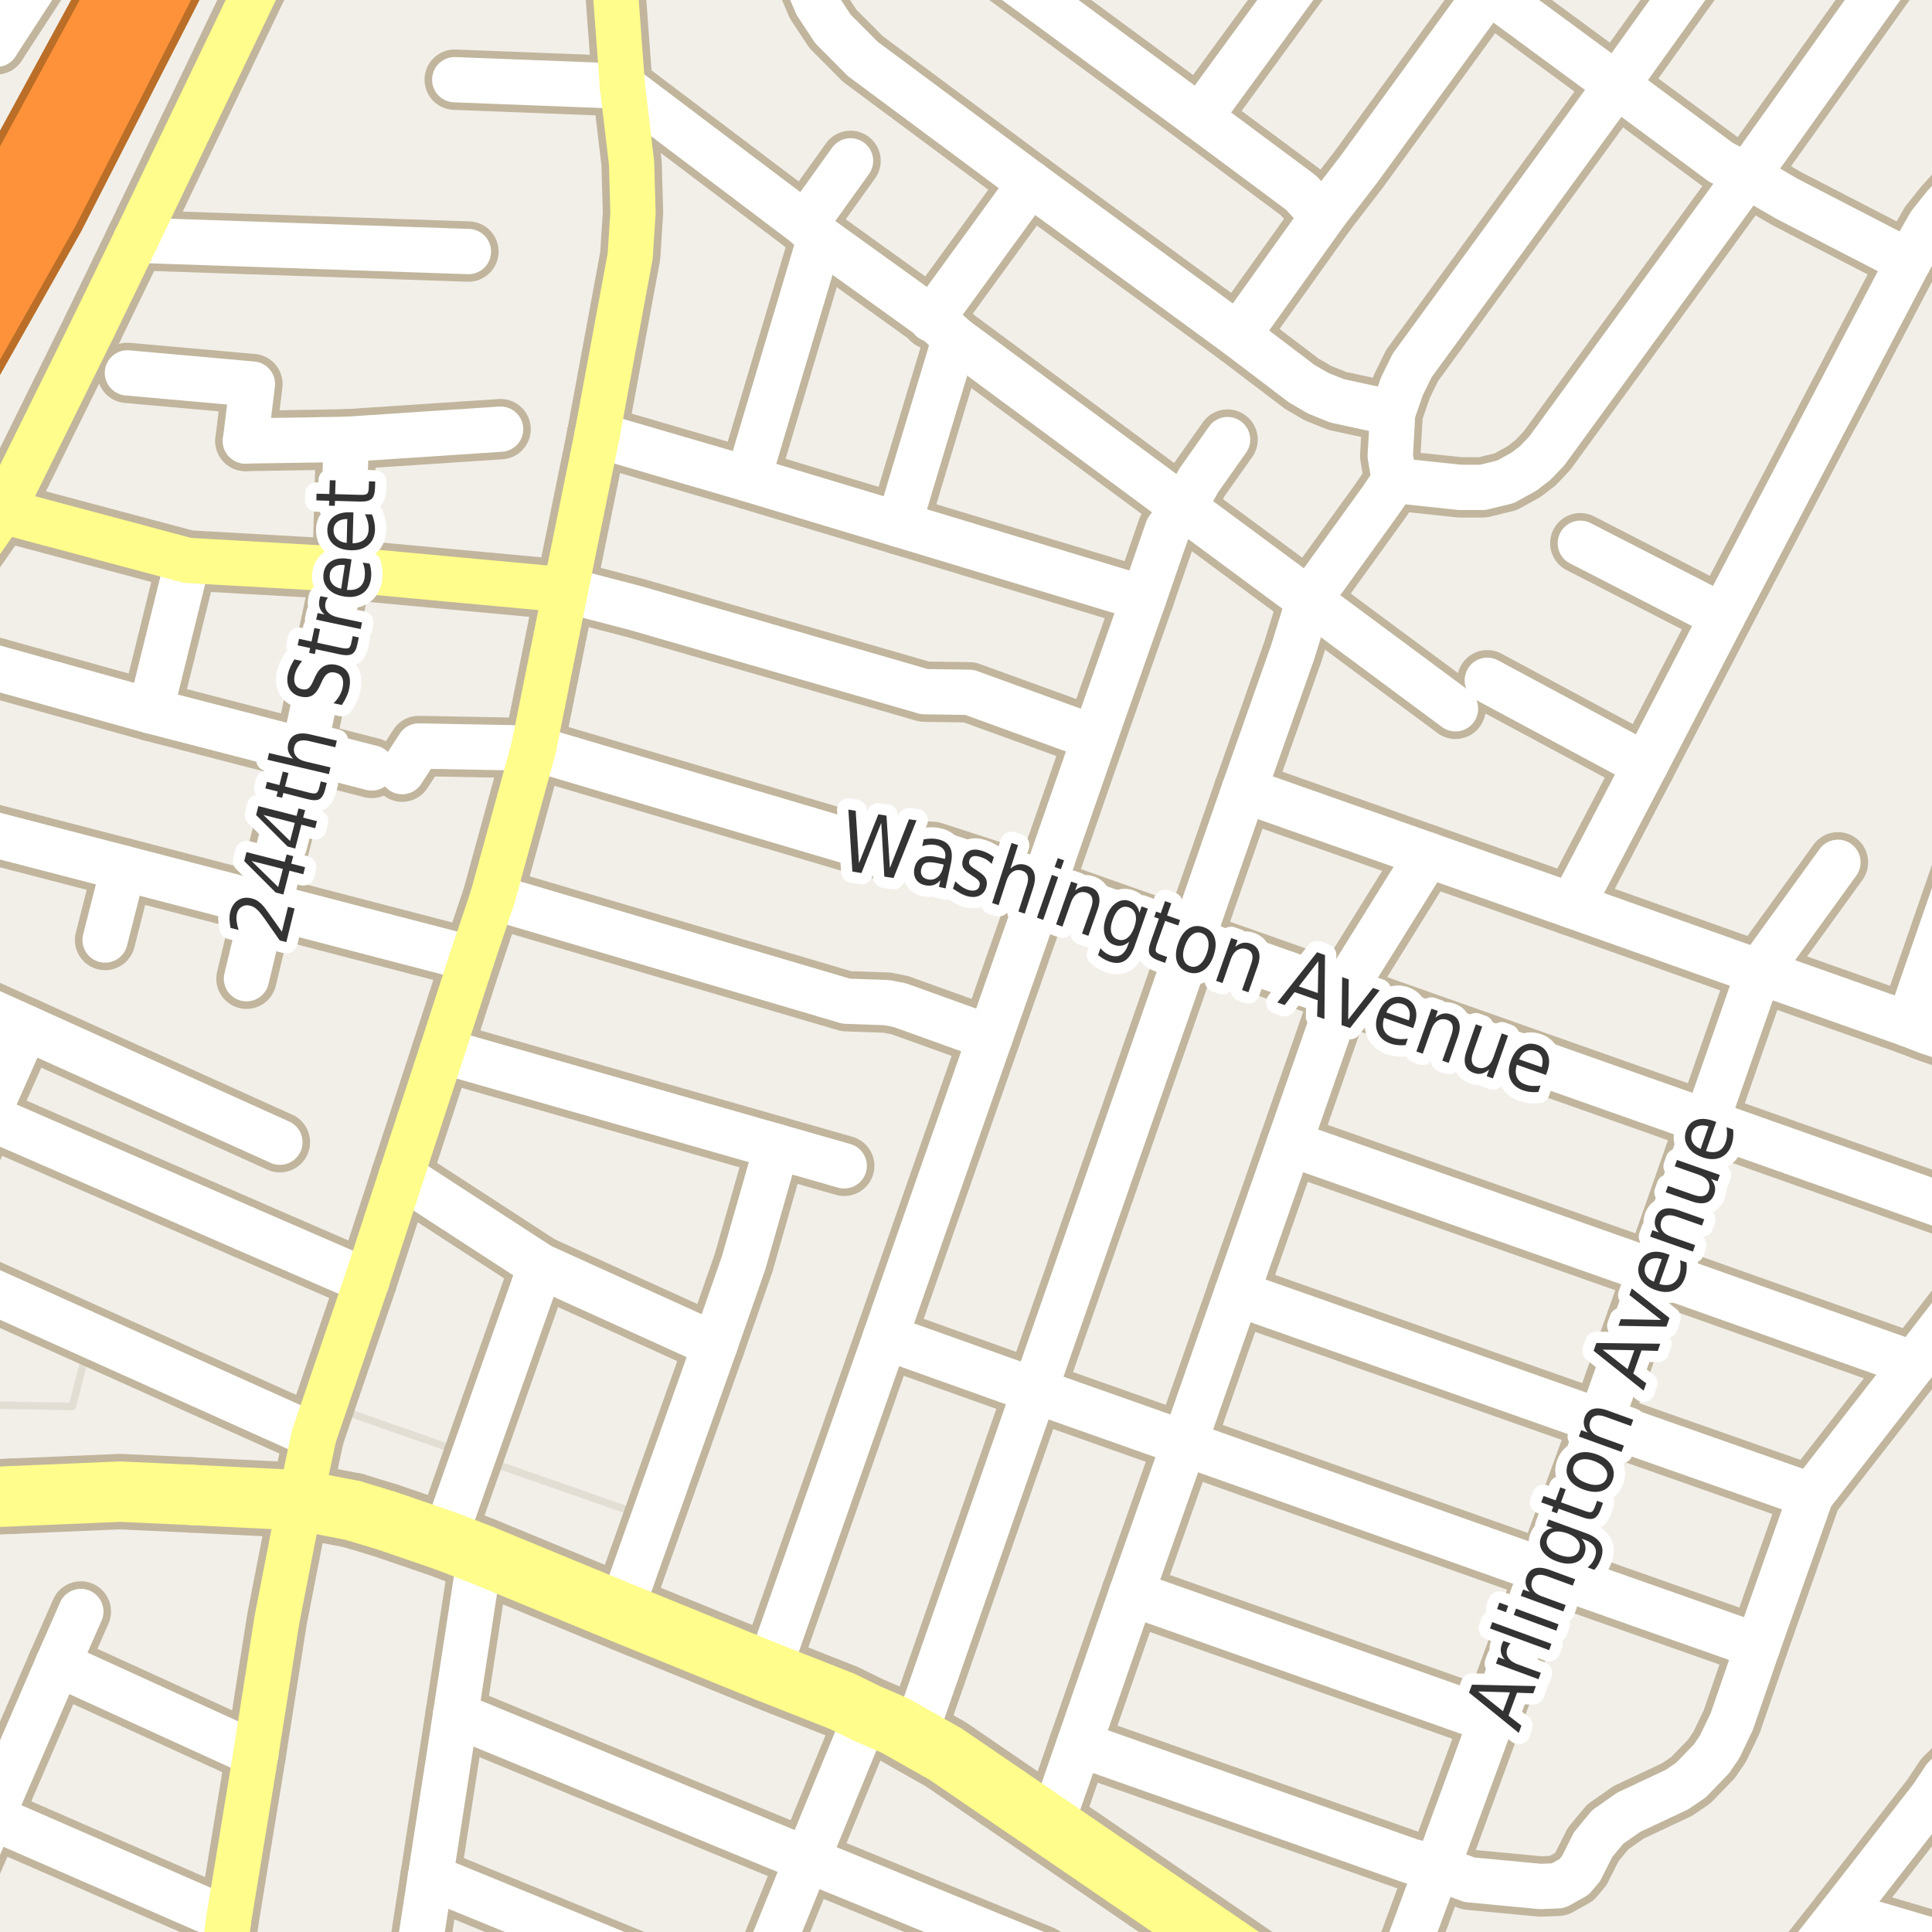 <?xml version="1.0" encoding="UTF-8"?>
<svg xmlns="http://www.w3.org/2000/svg" xmlns:xlink="http://www.w3.org/1999/xlink" width="256pt" height="256pt" viewBox="0 0 256 256" version="1.1">
<g id="surface2">
<rect x="0" y="0" width="256" height="256" style="fill:rgb(60%,70.196%,80%);fill-opacity:1;stroke:none;"/>
<path style=" stroke:none;fill-rule:evenodd;fill:rgb(94.902%,93.725%,91.373%);fill-opacity:1;" d="M 259 259 L -4 259 L -4 233.492 L 259 233.492 Z M 259 259 "/>
<path style=" stroke:none;fill-rule:evenodd;fill:rgb(94.902%,93.725%,91.373%);fill-opacity:1;" d="M -4 -4 L 259 -4 L 259 254.426 L -4 254.426 Z M -4 -4 "/>
<path style=" stroke:none;fill-rule:evenodd;fill:rgb(94.902%,93.725%,91.373%);fill-opacity:1;" d="M -4 186.133 L 9.59 186.359 L 11.766 177.906 L 41.711 190.469 L 43.918 186.395 L 86.438 201.25 L 83.195 213.719 L 118.371 227.723 L 138.867 241.039 L 142.281 231.48 L 190.098 249.582 L 187.707 258.121 L 208.277 260 L 260 260 L 260 -4 L 35.777 -4 L 1.141 67.055 L -4 74.418 Z M -4 186.133 "/>
<path style="fill:none;stroke-width:1;stroke-linecap:round;stroke-linejoin:round;stroke:rgb(89.02%,87.059%,83.137%);stroke-opacity:1;stroke-miterlimit:10;" d="M -4 186.133 L 9.59 186.359 L 11.766 177.906 L 41.711 190.469 L 43.918 186.395 L 86.438 201.25 L 83.195 213.719 L 118.371 227.723 L 138.867 241.039 L 142.281 231.48 L 190.098 249.582 L 187.707 258.121 L 208.277 260 L 260 260 L 260 -4 L 35.777 -4 L 1.141 67.055 L -4 74.418 L -4 186.133 "/>
<path style="fill:none;stroke-width:8;stroke-linecap:round;stroke-linejoin:round;stroke:rgb(75.686%,70.98%,61.569%);stroke-opacity:1;stroke-miterlimit:10;" d="M 16.883 49.41 L 33.445 50.891 L 32.52 58.43 "/>
<path style="fill:none;stroke-width:8;stroke-linecap:round;stroke-linejoin:round;stroke:rgb(75.686%,70.98%,61.569%);stroke-opacity:1;stroke-miterlimit:10;" d="M 16.348 115.031 L 13.926 124.555 "/>
<path style="fill:none;stroke-width:8;stroke-linecap:round;stroke-linejoin:round;stroke:rgb(75.686%,70.98%,61.569%);stroke-opacity:1;stroke-miterlimit:10;" d="M 112.699 21.316 L 106.688 29.703 "/>
<path style="fill:none;stroke-width:8;stroke-linecap:round;stroke-linejoin:round;stroke:rgb(75.686%,70.98%,61.569%);stroke-opacity:1;stroke-miterlimit:10;" d="M 32.449 162.777 L 48.598 169.781 "/>
<path style="fill:none;stroke-width:8;stroke-linecap:round;stroke-linejoin:round;stroke:rgb(75.686%,70.98%,61.569%);stroke-opacity:1;stroke-miterlimit:10;" d="M 24.875 74.258 L 19.938 94.199 "/>
<path style="fill:none;stroke-width:8;stroke-linecap:round;stroke-linejoin:round;stroke:rgb(75.686%,70.98%,61.569%);stroke-opacity:1;stroke-miterlimit:10;" d="M 228.254 81.664 L 209.402 71.984 "/>
<path style="fill:none;stroke-width:8;stroke-linecap:round;stroke-linejoin:round;stroke:rgb(75.686%,70.98%,61.569%);stroke-opacity:1;stroke-miterlimit:10;" d="M 136.516 24.297 L 123.418 42.301 "/>
<path style="fill:none;stroke-width:8;stroke-linecap:round;stroke-linejoin:round;stroke:rgb(75.686%,70.98%,61.569%);stroke-opacity:1;stroke-miterlimit:10;" d="M 218.023 101.387 L 197.074 90.141 "/>
<path style="fill:none;stroke-width:8;stroke-linecap:round;stroke-linejoin:round;stroke:rgb(75.686%,70.98%,61.569%);stroke-opacity:1;stroke-miterlimit:10;" d="M 126.52 44.82 L 120.949 63.32 L 119.109 69.496 "/>
<path style="fill:none;stroke-width:8;stroke-linecap:round;stroke-linejoin:round;stroke:rgb(75.686%,70.98%,61.569%);stroke-opacity:1;stroke-miterlimit:10;" d="M 7.656 220.477 L 33.891 232.449 "/>
<path style="fill:none;stroke-width:8;stroke-linecap:round;stroke-linejoin:round;stroke:rgb(75.686%,70.98%,61.569%);stroke-opacity:1;stroke-miterlimit:10;" d="M 252.906 135.738 L 259.898 115.551 L 263.789 106.918 "/>
<path style="fill:none;stroke-width:8;stroke-linecap:round;stroke-linejoin:round;stroke:rgb(75.686%,70.98%,61.569%);stroke-opacity:1;stroke-miterlimit:10;" d="M 108.645 31.52 L 99.816 61.168 L 99.117 63.473 "/>
<path style="fill:none;stroke-width:8;stroke-linecap:round;stroke-linejoin:round;stroke:rgb(75.686%,70.98%,61.569%);stroke-opacity:1;stroke-miterlimit:10;" d="M 32.52 58.43 L 45.871 58.219 L 66.332 56.867 "/>
<path style="fill:none;stroke-width:8;stroke-linecap:round;stroke-linejoin:round;stroke:rgb(75.686%,70.98%,61.569%);stroke-opacity:1;stroke-miterlimit:10;" d="M -1.105 240.754 L 30.289 254.445 "/>
<path style="fill:none;stroke-width:8;stroke-linecap:round;stroke-linejoin:round;stroke:rgb(75.686%,70.98%,61.569%);stroke-opacity:1;stroke-miterlimit:10;" d="M 176.879 -9 L 158.953 15.539 "/>
<path style="fill:none;stroke-width:8;stroke-linecap:round;stroke-linejoin:round;stroke:rgb(75.686%,70.98%,61.569%);stroke-opacity:1;stroke-miterlimit:10;" d="M 58.805 204.098 L 71.621 167.754 "/>
<path style="fill:none;stroke-width:8;stroke-linecap:round;stroke-linejoin:round;stroke:rgb(75.686%,70.98%,61.569%);stroke-opacity:1;stroke-miterlimit:10;" d="M 17.957 31.824 L 62.066 33.332 "/>
<path style="fill:none;stroke-width:8;stroke-linecap:round;stroke-linejoin:round;stroke:rgb(75.686%,70.98%,61.569%);stroke-opacity:1;stroke-miterlimit:10;" d="M 156.836 67.25 L 173.426 79.512 L 192.859 93.922 "/>
<path style="fill:none;stroke-width:8;stroke-linecap:round;stroke-linejoin:round;stroke:rgb(75.686%,70.98%,61.569%);stroke-opacity:1;stroke-miterlimit:10;" d="M 53.164 155.77 L 71.621 167.754 L 94.734 178.23 "/>
<path style="fill:none;stroke-width:8;stroke-linecap:round;stroke-linejoin:round;stroke:rgb(75.686%,70.98%,61.569%);stroke-opacity:1;stroke-miterlimit:10;" d="M 190.434 247.48 L 186.988 246.621 L 142.992 231.105 "/>
<path style="fill:none;stroke-width:8;stroke-linecap:round;stroke-linejoin:round;stroke:rgb(75.686%,70.98%,61.569%);stroke-opacity:1;stroke-miterlimit:10;" d="M 149.914 211.137 L 197.59 227.973 "/>
<path style="fill:none;stroke-width:8;stroke-linecap:round;stroke-linejoin:round;stroke:rgb(75.686%,70.98%,61.569%);stroke-opacity:1;stroke-miterlimit:10;" d="M 58.57 139.242 L 102.938 151.93 L 111.863 154.48 "/>
<path style="fill:none;stroke-width:8;stroke-linecap:round;stroke-linejoin:round;stroke:rgb(75.686%,70.98%,61.569%);stroke-opacity:1;stroke-miterlimit:10;" d="M 197.238 -1.207 L 180.043 22.453 L 175.73 28.047 L 164.035 44.422 "/>
<path style="fill:none;stroke-width:8;stroke-linecap:round;stroke-linejoin:round;stroke:rgb(75.686%,70.98%,61.569%);stroke-opacity:1;stroke-miterlimit:10;" d="M 184.539 54.715 L 177.176 53.117 L 174.66 52.105 L 172.492 50.844 L 164.035 44.422 L 136.516 24.297 "/>
<path style="fill:none;stroke-width:8;stroke-linecap:round;stroke-linejoin:round;stroke:rgb(75.686%,70.98%,61.569%);stroke-opacity:1;stroke-miterlimit:10;" d="M 264 259.496 L 243.961 253.594 "/>
<path style="fill:none;stroke-width:8;stroke-linecap:round;stroke-linejoin:round;stroke:rgb(75.686%,70.98%,61.569%);stroke-opacity:1;stroke-miterlimit:10;" d="M 214.203 11.27 L 187.102 48.449 L 185.75 51.215 L 184.539 54.715 L 184.215 60.398 L 184.75 63.656 "/>
<path style="fill:none;stroke-width:8;stroke-linecap:round;stroke-linejoin:round;stroke:rgb(75.686%,70.98%,61.569%);stroke-opacity:1;stroke-miterlimit:10;" d="M -9 130.559 L 3.438 136.168 L 24.969 145.879 L 37.086 151.348 "/>
<path style="fill:none;stroke-width:8;stroke-linecap:round;stroke-linejoin:round;stroke:rgb(75.686%,70.98%,61.569%);stroke-opacity:1;stroke-miterlimit:10;" d="M -9 86.137 L 19.938 94.199 L 40.277 99.453 L 49.273 101.758 "/>
<path style="fill:none;stroke-width:8;stroke-linecap:round;stroke-linejoin:round;stroke:rgb(75.686%,70.98%,61.569%);stroke-opacity:1;stroke-miterlimit:10;" d="M 82.176 213.594 L 94.734 178.23 L 98.535 167.324 L 102.938 151.93 "/>
<path style="fill:none;stroke-width:8;stroke-linecap:round;stroke-linejoin:round;stroke:rgb(75.686%,70.98%,61.569%);stroke-opacity:1;stroke-miterlimit:10;" d="M 63.629 205.941 L 60.363 227.203 L 57.031 248.711 L 54.672 264 "/>
<path style="fill:none;stroke-width:8;stroke-linecap:round;stroke-linejoin:round;stroke:rgb(75.686%,70.98%,61.569%);stroke-opacity:1;stroke-miterlimit:10;" d="M 65.289 118.848 L 112.141 132.664 L 117.523 132.852 L 119.227 133.188 L 131.18 137.488 "/>
<path style="fill:none;stroke-width:8;stroke-linecap:round;stroke-linejoin:round;stroke:rgb(75.686%,70.98%,61.569%);stroke-opacity:1;stroke-miterlimit:10;" d="M 3.438 136.168 L -1.758 147.906 L -9 164.199 "/>
<path style="fill:none;stroke-width:8;stroke-linecap:round;stroke-linejoin:round;stroke:rgb(75.686%,70.98%,61.569%);stroke-opacity:1;stroke-miterlimit:10;" d="M 45.871 58.219 L 45.383 75.426 L 40.277 99.453 L 35.012 119.883 L 32.66 129.684 "/>
<path style="fill:none;stroke-width:8;stroke-linecap:round;stroke-linejoin:round;stroke:rgb(75.686%,70.98%,61.569%);stroke-opacity:1;stroke-miterlimit:10;" d="M 74.93 78.16 L 84.25 80.586 L 122.488 91.648 L 128.453 91.738 L 145.043 97.762 "/>
<path style="fill:none;stroke-width:8;stroke-linecap:round;stroke-linejoin:round;stroke:rgb(75.686%,70.98%,61.569%);stroke-opacity:1;stroke-miterlimit:10;" d="M 79.113 57.633 L 99.117 63.473 L 119.109 69.496 L 151.543 79.297 "/>
<path style="fill:none;stroke-width:8;stroke-linecap:round;stroke-linejoin:round;stroke:rgb(75.686%,70.98%,61.569%);stroke-opacity:1;stroke-miterlimit:10;" d="M 163.871 171.379 L 212.082 188.367 L 239.953 198.168 "/>
<path style="fill:none;stroke-width:8;stroke-linecap:round;stroke-linejoin:round;stroke:rgb(75.686%,70.98%,61.569%);stroke-opacity:1;stroke-miterlimit:10;" d="M -9 144.594 L -1.758 147.906 L 32.449 162.777 "/>
<path style="fill:none;stroke-width:8;stroke-linecap:round;stroke-linejoin:round;stroke:rgb(75.686%,70.98%,61.569%);stroke-opacity:1;stroke-miterlimit:10;" d="M 175.73 28.047 L 173.496 26.723 L 172.398 25.527 L 158.953 15.539 L 142.387 3.34 L 133.184 -3.418 L 125.609 -9 "/>
<path style="fill:none;stroke-width:8;stroke-linecap:round;stroke-linejoin:round;stroke:rgb(75.686%,70.98%,61.569%);stroke-opacity:1;stroke-miterlimit:10;" d="M 170.84 151.5 L 219.145 168.52 L 253.535 180.719 "/>
<path style="fill:none;stroke-width:8;stroke-linecap:round;stroke-linejoin:round;stroke:rgb(75.686%,70.98%,61.569%);stroke-opacity:1;stroke-miterlimit:10;" d="M 60.363 227.203 L 106.945 246.406 L 138.055 259.125 L 139.988 260.383 L 140.895 262.074 "/>
<path style="fill:none;stroke-width:8;stroke-linecap:round;stroke-linejoin:round;stroke:rgb(75.686%,70.98%,61.569%);stroke-opacity:1;stroke-miterlimit:10;" d="M 57.031 248.711 L 79.777 258.02 L 94.355 264 "/>
<path style="fill:none;stroke-width:8;stroke-linecap:round;stroke-linejoin:round;stroke:rgb(75.686%,70.98%,61.569%);stroke-opacity:1;stroke-miterlimit:10;" d="M -9 108.457 L 16.348 115.031 L 35.012 119.883 L 62.531 127.043 "/>
<path style="fill:none;stroke-width:8;stroke-linecap:round;stroke-linejoin:round;stroke:rgb(75.686%,70.98%,61.569%);stroke-opacity:1;stroke-miterlimit:10;" d="M 105.352 -9 L 106.363 -3.758 L 108.203 0.547 L 110.371 3.832 L 114.309 7.797 L 121.301 12.988 L 136.516 24.297 "/>
<path style="fill:none;stroke-width:8;stroke-linecap:round;stroke-linejoin:round;stroke:rgb(75.686%,70.98%,61.569%);stroke-opacity:1;stroke-miterlimit:10;" d="M 228.727 -9 L 214.203 11.27 "/>
<path style="fill:none;stroke-width:8;stroke-linecap:round;stroke-linejoin:round;stroke:rgb(75.686%,70.98%,61.569%);stroke-opacity:1;stroke-miterlimit:10;" d="M -9 167.543 L 41.605 190.273 "/>
<path style="fill:none;stroke-width:8;stroke-linecap:round;stroke-linejoin:round;stroke:rgb(75.686%,70.98%,61.569%);stroke-opacity:1;stroke-miterlimit:10;" d="M 3.402 -9 L -0.477 5.859 "/>
<path style="fill:none;stroke-width:8;stroke-linecap:round;stroke-linejoin:round;stroke:rgb(75.686%,70.98%,61.569%);stroke-opacity:1;stroke-miterlimit:10;" d="M -0.477 5.859 L 9.191 -9 "/>
<path style="fill:none;stroke-width:8;stroke-linecap:round;stroke-linejoin:round;stroke:rgb(75.686%,70.98%,61.569%);stroke-opacity:1;stroke-miterlimit:10;" d="M 235.766 264 L 243.961 253.594 L 255.961 238.172 L 257.66 235.621 L 259.176 234.117 L 260.715 231.258 L 264 223.477 "/>
<path style="fill:none;stroke-width:8;stroke-linecap:round;stroke-linejoin:round;stroke:rgb(75.686%,70.98%,61.569%);stroke-opacity:1;stroke-miterlimit:10;" d="M 156.836 67.25 L 126.52 44.82 L 124.281 42.762 L 108.645 31.52 L 106.688 29.703 L 82.477 11.422 L 60.254 10.559 "/>
<path style="fill:none;stroke-width:8;stroke-linecap:round;stroke-linejoin:round;stroke:rgb(75.686%,70.98%,61.569%);stroke-opacity:1;stroke-miterlimit:10;" d="M 232.914 218.109 L 204.836 208.215 L 156.926 191.258 L 137.098 184.25 L 117.312 177.184 "/>
<path style="fill:none;stroke-width:8;stroke-linecap:round;stroke-linejoin:round;stroke:rgb(75.686%,70.98%,61.569%);stroke-opacity:1;stroke-miterlimit:10;" d="M 164.828 104.707 L 189.176 113.277 L 208.285 120.008 L 233.031 128.793 L 236.41 129.902 L 252.906 135.738 L 255.375 136.691 L 264 139.641 "/>
<path style="fill:none;stroke-width:8;stroke-linecap:round;stroke-linejoin:round;stroke:rgb(75.686%,70.98%,61.569%);stroke-opacity:1;stroke-miterlimit:10;" d="M 264 21.539 L 259.594 25.125 L 257.59 27.34 L 255.727 29.676 L 252.883 34.652 L 231.238 75.977 L 228.254 81.664 L 218.023 101.387 L 208.285 120.008 "/>
<path style="fill:none;stroke-width:8;stroke-linecap:round;stroke-linejoin:round;stroke:rgb(75.686%,70.98%,61.569%);stroke-opacity:1;stroke-miterlimit:10;" d="M 139.219 241.949 L 142.992 231.105 L 149.914 211.137 L 156.926 191.258 L 163.871 171.379 L 170.84 151.5 L 177.781 131.59 L 189.176 113.277 "/>
<path style="fill:none;stroke-width:8;stroke-linecap:round;stroke-linejoin:round;stroke:rgb(75.686%,70.98%,61.569%);stroke-opacity:1;stroke-miterlimit:10;" d="M 10.711 213.531 L 7.656 220.477 L -1.105 240.754 L -9 259.094 "/>
<path style="fill:none;stroke-width:8;stroke-linecap:round;stroke-linejoin:round;stroke:rgb(75.686%,70.98%,61.569%);stroke-opacity:1;stroke-miterlimit:10;" d="M 184.332 264 L 190.434 247.48 L 197.59 227.973 L 204.836 208.215 L 212.082 188.367 L 219.145 168.52 L 226.109 148.641 L 233.031 128.793 L 243.539 114.262 "/>
<path style="fill:none;stroke-width:8;stroke-linecap:round;stroke-linejoin:round;stroke:rgb(75.686%,70.98%,61.569%);stroke-opacity:1;stroke-miterlimit:10;" d="M 101.727 221.551 L 117.312 177.184 L 122.16 163.266 L 131.18 137.488 L 138.145 117.609 L 145.043 97.762 L 151.543 79.297 L 154.691 70.172 L 156.836 67.25 L 158.863 63.625 L 162.66 58.25 "/>
<path style="fill:none;stroke-width:8;stroke-linecap:round;stroke-linejoin:round;stroke:rgb(75.686%,70.98%,61.569%);stroke-opacity:1;stroke-miterlimit:10;" d="M 121.137 230.09 L 137.098 184.25 L 157.906 124.586 L 164.828 104.707 L 171.281 86.426 L 173.426 79.512 L 178.504 72.477 L 183.023 66.207 L 184.75 63.656 "/>
<path style="fill:none;stroke-width:8;stroke-linecap:round;stroke-linejoin:round;stroke:rgb(75.686%,70.98%,61.569%);stroke-opacity:1;stroke-miterlimit:10;" d="M 252.883 34.652 L 236.758 26.324 L 231.516 23.281 L 228.02 21.5 L 214.203 11.27 L 197.238 -1.207 L 186.656 -9 "/>
<path style="fill:none;stroke-width:8;stroke-linecap:round;stroke-linejoin:round;stroke:rgb(75.686%,70.98%,61.569%);stroke-opacity:1;stroke-miterlimit:10;" d="M 114.891 227.051 L 106.945 246.406 L 99.801 264 "/>
<path style="fill:none;stroke-width:8;stroke-linecap:round;stroke-linejoin:round;stroke:rgb(75.686%,70.98%,61.569%);stroke-opacity:1;stroke-miterlimit:10;" d="M 53.289 102.246 L 55.488 98.848 L 70.703 99.133 L 115.355 112.355 L 123.582 112.879 L 138.145 117.609 L 157.906 124.586 L 177.781 131.59 L 226.109 148.641 L 264 162.047 "/>
<path style="fill:none;stroke-width:8;stroke-linecap:round;stroke-linejoin:round;stroke:rgb(75.686%,70.98%,61.569%);stroke-opacity:1;stroke-miterlimit:10;" d="M 254.551 -9 L 231.516 23.281 L 204.977 59.723 L 203.461 61.32 L 201.945 62.488 L 199.5 63.84 L 196.469 64.578 L 193.441 64.578 L 184.75 63.656 "/>
<path style="fill:none;stroke-width:8;stroke-linecap:round;stroke-linejoin:round;stroke:rgb(75.686%,70.98%,61.569%);stroke-opacity:1;stroke-miterlimit:10;" d="M 264 167.16 L 253.535 180.719 L 239.953 198.168 L 232.914 218.109 L 229.465 228.125 L 227.859 231.473 L 226.762 233.07 L 224.059 235.867 L 222.219 237.125 L 215.812 240.137 L 213.039 242.074 L 211.105 244.406 L 209.496 247.602 L 208.562 248.711 L 206.465 249.875 L 204.113 249.969 L 194.699 249.078 L 190.434 247.48 "/>
<path style="fill:none;stroke-width:8;stroke-linecap:round;stroke-linejoin:round;stroke:rgb(75.686%,70.98%,61.569%);stroke-opacity:1;stroke-miterlimit:10;" d="M 17.957 31.824 L 12.387 43.316 "/>
<path style="fill:none;stroke-width:8;stroke-linecap:round;stroke-linejoin:round;stroke:rgb(75.686%,70.98%,61.569%);stroke-opacity:1;stroke-miterlimit:10;" d="M 0.34 67.711 L -9 81.102 "/>
<path style="fill:none;stroke-width:8;stroke-linecap:round;stroke-linejoin:round;stroke:rgb(75.686%,70.98%,61.569%);stroke-opacity:1;stroke-miterlimit:10;" d="M 12.387 43.316 L 0.34 67.711 "/>
<path style="fill:none;stroke-width:8;stroke-linecap:round;stroke-linejoin:round;stroke:rgb(75.686%,70.98%,61.569%);stroke-opacity:1;stroke-miterlimit:10;" d="M 82.477 11.422 L 83.688 21.637 L 83.875 28.199 L 83.5 33.949 L 79.113 57.633 "/>
<path style="fill:none;stroke-width:8;stroke-linecap:round;stroke-linejoin:round;stroke:rgb(75.686%,70.98%,61.569%);stroke-opacity:1;stroke-miterlimit:10;" d="M 37.547 -9 L 17.957 31.824 "/>
<path style="fill:none;stroke-width:8;stroke-linecap:round;stroke-linejoin:round;stroke:rgb(75.686%,70.98%,61.569%);stroke-opacity:1;stroke-miterlimit:10;" d="M 80.957 -9 L 82.477 11.422 "/>
<path style="fill:none;stroke-width:8;stroke-linecap:round;stroke-linejoin:round;stroke:rgb(75.686%,70.98%,61.569%);stroke-opacity:1;stroke-miterlimit:10;" d="M -9 61.891 L 0.34 67.711 L 24.875 74.258 L 45.383 75.426 L 74.93 78.16 "/>
<path style="fill:none;stroke-width:8;stroke-linecap:round;stroke-linejoin:round;stroke:rgb(75.686%,70.98%,61.569%);stroke-opacity:1;stroke-miterlimit:10;" d="M 79.113 57.633 L 74.93 78.16 L 70.703 99.133 L 65.289 118.848 L 62.531 127.043 L 58.57 139.242 L 53.164 155.77 L 48.598 169.781 L 41.605 190.273 L 39.777 198.797 "/>
<path style="fill:none;stroke-width:8;stroke-linecap:round;stroke-linejoin:round;stroke:rgb(75.686%,70.98%,61.569%);stroke-opacity:1;stroke-miterlimit:10;" d="M 39.777 198.797 L 36.688 214.648 L 33.891 232.449 L 30.289 254.445 L 29.074 264 "/>
<path style="fill:none;stroke-width:10;stroke-linecap:round;stroke-linejoin:round;stroke:rgb(75.686%,70.98%,61.569%);stroke-opacity:1;stroke-miterlimit:10;" d="M 46.758 200.145 L 39.777 198.797 "/>
<path style="fill:none;stroke-width:10;stroke-linecap:round;stroke-linejoin:round;stroke:rgb(75.686%,70.98%,61.569%);stroke-opacity:1;stroke-miterlimit:10;" d="M -7.141 198.629 L 1.586 198.258 "/>
<path style="fill:none;stroke-width:10;stroke-linecap:round;stroke-linejoin:round;stroke:rgb(75.686%,70.98%,61.569%);stroke-opacity:1;stroke-miterlimit:10;" d="M 25.41 198.086 L 39.777 198.797 "/>
<path style="fill:none;stroke-width:10;stroke-linecap:round;stroke-linejoin:round;stroke:rgb(75.686%,70.98%,61.569%);stroke-opacity:1;stroke-miterlimit:10;" d="M 1.586 198.258 L 15.906 197.648 L 25.41 198.086 "/>
<path style="fill:none;stroke-width:10;stroke-linecap:round;stroke-linejoin:round;stroke:rgb(75.686%,70.98%,61.569%);stroke-opacity:1;stroke-miterlimit:10;" d="M 174.316 266 L 164.5 259.246 L 139.219 241.949 L 125.285 232.426 L 121.137 230.09 L 118.664 228.68 L 114.891 227.051 L 111.629 225.453 L 101.727 221.551 L 82.176 213.594 L 63.629 205.941 L 58.805 204.098 L 51.238 201.504 L 46.758 200.145 "/>
<path style="fill:none;stroke-width:11;stroke-linecap:round;stroke-linejoin:round;stroke:rgb(72.941%,43.137%,15.294%);stroke-opacity:1;stroke-miterlimit:10;" d="M 21.957 -12 L 15.312 0.672 L -2.09 32.668 L -11.688 48.27 L -12 48.738 "/>
<path style="fill:none;stroke-width:11;stroke-linecap:round;stroke-linejoin:round;stroke:rgb(72.941%,43.137%,15.294%);stroke-opacity:1;stroke-miterlimit:10;" d="M -12 58.66 L -7.09 51.07 L 5.91 28.07 L 26.398 -12 "/>
<path style="fill:none;stroke-width:6;stroke-linecap:round;stroke-linejoin:round;stroke:rgb(100%,100%,100%);stroke-opacity:1;stroke-miterlimit:10;" d="M 16.883 49.41 L 33.445 50.891 L 32.52 58.43 "/>
<path style="fill:none;stroke-width:6;stroke-linecap:round;stroke-linejoin:round;stroke:rgb(100%,100%,100%);stroke-opacity:1;stroke-miterlimit:10;" d="M 16.348 115.031 L 13.926 124.555 "/>
<path style="fill:none;stroke-width:6;stroke-linecap:round;stroke-linejoin:round;stroke:rgb(100%,100%,100%);stroke-opacity:1;stroke-miterlimit:10;" d="M 112.699 21.316 L 106.688 29.703 "/>
<path style="fill:none;stroke-width:6;stroke-linecap:round;stroke-linejoin:round;stroke:rgb(100%,100%,100%);stroke-opacity:1;stroke-miterlimit:10;" d="M 32.449 162.777 L 48.598 169.781 "/>
<path style="fill:none;stroke-width:6;stroke-linecap:round;stroke-linejoin:round;stroke:rgb(100%,100%,100%);stroke-opacity:1;stroke-miterlimit:10;" d="M 24.875 74.258 L 19.938 94.199 "/>
<path style="fill:none;stroke-width:6;stroke-linecap:round;stroke-linejoin:round;stroke:rgb(100%,100%,100%);stroke-opacity:1;stroke-miterlimit:10;" d="M 228.254 81.664 L 209.402 71.984 "/>
<path style="fill:none;stroke-width:6;stroke-linecap:round;stroke-linejoin:round;stroke:rgb(100%,100%,100%);stroke-opacity:1;stroke-miterlimit:10;" d="M 136.516 24.297 L 123.418 42.301 "/>
<path style="fill:none;stroke-width:6;stroke-linecap:round;stroke-linejoin:round;stroke:rgb(100%,100%,100%);stroke-opacity:1;stroke-miterlimit:10;" d="M 218.023 101.387 L 197.074 90.141 "/>
<path style="fill:none;stroke-width:6;stroke-linecap:round;stroke-linejoin:round;stroke:rgb(100%,100%,100%);stroke-opacity:1;stroke-miterlimit:10;" d="M 126.52 44.82 L 120.949 63.32 L 119.109 69.496 "/>
<path style="fill:none;stroke-width:6;stroke-linecap:round;stroke-linejoin:round;stroke:rgb(100%,100%,100%);stroke-opacity:1;stroke-miterlimit:10;" d="M 7.656 220.477 L 33.891 232.449 "/>
<path style="fill:none;stroke-width:6;stroke-linecap:round;stroke-linejoin:round;stroke:rgb(100%,100%,100%);stroke-opacity:1;stroke-miterlimit:10;" d="M 252.906 135.738 L 259.898 115.551 L 263.789 106.918 "/>
<path style="fill:none;stroke-width:6;stroke-linecap:round;stroke-linejoin:round;stroke:rgb(100%,100%,100%);stroke-opacity:1;stroke-miterlimit:10;" d="M 108.645 31.52 L 99.816 61.168 L 99.117 63.473 "/>
<path style="fill:none;stroke-width:6;stroke-linecap:round;stroke-linejoin:round;stroke:rgb(100%,100%,100%);stroke-opacity:1;stroke-miterlimit:10;" d="M 32.52 58.43 L 45.871 58.219 L 66.332 56.867 "/>
<path style="fill:none;stroke-width:6;stroke-linecap:round;stroke-linejoin:round;stroke:rgb(100%,100%,100%);stroke-opacity:1;stroke-miterlimit:10;" d="M -1.105 240.754 L 30.289 254.445 "/>
<path style="fill:none;stroke-width:6;stroke-linecap:round;stroke-linejoin:round;stroke:rgb(100%,100%,100%);stroke-opacity:1;stroke-miterlimit:10;" d="M 176.879 -9 L 158.953 15.539 "/>
<path style="fill:none;stroke-width:6;stroke-linecap:round;stroke-linejoin:round;stroke:rgb(100%,100%,100%);stroke-opacity:1;stroke-miterlimit:10;" d="M 58.805 204.098 L 71.621 167.754 "/>
<path style="fill:none;stroke-width:6;stroke-linecap:round;stroke-linejoin:round;stroke:rgb(100%,100%,100%);stroke-opacity:1;stroke-miterlimit:10;" d="M 17.957 31.824 L 62.066 33.332 "/>
<path style="fill:none;stroke-width:6;stroke-linecap:round;stroke-linejoin:round;stroke:rgb(100%,100%,100%);stroke-opacity:1;stroke-miterlimit:10;" d="M 156.836 67.25 L 173.426 79.512 L 192.859 93.922 "/>
<path style="fill:none;stroke-width:6;stroke-linecap:round;stroke-linejoin:round;stroke:rgb(100%,100%,100%);stroke-opacity:1;stroke-miterlimit:10;" d="M 53.164 155.77 L 71.621 167.754 L 94.734 178.23 "/>
<path style="fill:none;stroke-width:6;stroke-linecap:round;stroke-linejoin:round;stroke:rgb(100%,100%,100%);stroke-opacity:1;stroke-miterlimit:10;" d="M 190.434 247.48 L 186.988 246.621 L 142.992 231.105 "/>
<path style="fill:none;stroke-width:6;stroke-linecap:round;stroke-linejoin:round;stroke:rgb(100%,100%,100%);stroke-opacity:1;stroke-miterlimit:10;" d="M 149.914 211.137 L 197.59 227.973 "/>
<path style="fill:none;stroke-width:6;stroke-linecap:round;stroke-linejoin:round;stroke:rgb(100%,100%,100%);stroke-opacity:1;stroke-miterlimit:10;" d="M 58.57 139.242 L 102.938 151.93 L 111.863 154.48 "/>
<path style="fill:none;stroke-width:6;stroke-linecap:round;stroke-linejoin:round;stroke:rgb(100%,100%,100%);stroke-opacity:1;stroke-miterlimit:10;" d="M 197.238 -1.207 L 180.043 22.453 L 175.73 28.047 L 164.035 44.422 "/>
<path style="fill:none;stroke-width:6;stroke-linecap:round;stroke-linejoin:round;stroke:rgb(100%,100%,100%);stroke-opacity:1;stroke-miterlimit:10;" d="M 184.539 54.715 L 177.176 53.117 L 174.66 52.105 L 172.492 50.844 L 164.035 44.422 L 136.516 24.297 "/>
<path style="fill:none;stroke-width:6;stroke-linecap:round;stroke-linejoin:round;stroke:rgb(100%,100%,100%);stroke-opacity:1;stroke-miterlimit:10;" d="M 264 259.496 L 243.961 253.594 "/>
<path style="fill:none;stroke-width:6;stroke-linecap:round;stroke-linejoin:round;stroke:rgb(100%,100%,100%);stroke-opacity:1;stroke-miterlimit:10;" d="M 214.203 11.27 L 187.102 48.449 L 185.75 51.215 L 184.539 54.715 L 184.215 60.398 L 184.75 63.656 "/>
<path style="fill:none;stroke-width:6;stroke-linecap:round;stroke-linejoin:round;stroke:rgb(100%,100%,100%);stroke-opacity:1;stroke-miterlimit:10;" d="M -9 130.559 L 3.438 136.168 L 24.969 145.879 L 37.086 151.348 "/>
<path style="fill:none;stroke-width:6;stroke-linecap:round;stroke-linejoin:round;stroke:rgb(100%,100%,100%);stroke-opacity:1;stroke-miterlimit:10;" d="M -9 86.137 L 19.938 94.199 L 40.277 99.453 L 49.273 101.758 "/>
<path style="fill:none;stroke-width:6;stroke-linecap:round;stroke-linejoin:round;stroke:rgb(100%,100%,100%);stroke-opacity:1;stroke-miterlimit:10;" d="M 82.176 213.594 L 94.734 178.23 L 98.535 167.324 L 102.938 151.93 "/>
<path style="fill:none;stroke-width:6;stroke-linecap:round;stroke-linejoin:round;stroke:rgb(100%,100%,100%);stroke-opacity:1;stroke-miterlimit:10;" d="M 63.629 205.941 L 60.363 227.203 L 57.031 248.711 L 54.672 264 "/>
<path style="fill:none;stroke-width:6;stroke-linecap:round;stroke-linejoin:round;stroke:rgb(100%,100%,100%);stroke-opacity:1;stroke-miterlimit:10;" d="M 65.289 118.848 L 112.141 132.664 L 117.523 132.852 L 119.227 133.188 L 131.18 137.488 "/>
<path style="fill:none;stroke-width:6;stroke-linecap:round;stroke-linejoin:round;stroke:rgb(100%,100%,100%);stroke-opacity:1;stroke-miterlimit:10;" d="M 3.438 136.168 L -1.758 147.906 L -9 164.199 "/>
<path style="fill:none;stroke-width:6;stroke-linecap:round;stroke-linejoin:round;stroke:rgb(100%,100%,100%);stroke-opacity:1;stroke-miterlimit:10;" d="M 45.871 58.219 L 45.383 75.426 L 40.277 99.453 L 35.012 119.883 L 32.66 129.684 "/>
<path style="fill:none;stroke-width:6;stroke-linecap:round;stroke-linejoin:round;stroke:rgb(100%,100%,100%);stroke-opacity:1;stroke-miterlimit:10;" d="M 74.93 78.16 L 84.25 80.586 L 122.488 91.648 L 128.453 91.738 L 145.043 97.762 "/>
<path style="fill:none;stroke-width:6;stroke-linecap:round;stroke-linejoin:round;stroke:rgb(100%,100%,100%);stroke-opacity:1;stroke-miterlimit:10;" d="M 79.113 57.633 L 99.117 63.473 L 119.109 69.496 L 151.543 79.297 "/>
<path style="fill:none;stroke-width:6;stroke-linecap:round;stroke-linejoin:round;stroke:rgb(100%,100%,100%);stroke-opacity:1;stroke-miterlimit:10;" d="M 163.871 171.379 L 212.082 188.367 L 239.953 198.168 "/>
<path style="fill:none;stroke-width:6;stroke-linecap:round;stroke-linejoin:round;stroke:rgb(100%,100%,100%);stroke-opacity:1;stroke-miterlimit:10;" d="M -9 144.594 L -1.758 147.906 L 32.449 162.777 "/>
<path style="fill:none;stroke-width:6;stroke-linecap:round;stroke-linejoin:round;stroke:rgb(100%,100%,100%);stroke-opacity:1;stroke-miterlimit:10;" d="M 175.73 28.047 L 173.496 26.723 L 172.398 25.527 L 158.953 15.539 L 142.387 3.34 L 133.184 -3.418 L 125.609 -9 "/>
<path style="fill:none;stroke-width:6;stroke-linecap:round;stroke-linejoin:round;stroke:rgb(100%,100%,100%);stroke-opacity:1;stroke-miterlimit:10;" d="M 170.84 151.5 L 219.145 168.52 L 253.535 180.719 "/>
<path style="fill:none;stroke-width:6;stroke-linecap:round;stroke-linejoin:round;stroke:rgb(100%,100%,100%);stroke-opacity:1;stroke-miterlimit:10;" d="M 60.363 227.203 L 106.945 246.406 L 138.055 259.125 L 139.988 260.383 L 140.895 262.074 "/>
<path style="fill:none;stroke-width:6;stroke-linecap:round;stroke-linejoin:round;stroke:rgb(100%,100%,100%);stroke-opacity:1;stroke-miterlimit:10;" d="M 57.031 248.711 L 79.777 258.02 L 94.355 264 "/>
<path style="fill:none;stroke-width:6;stroke-linecap:round;stroke-linejoin:round;stroke:rgb(100%,100%,100%);stroke-opacity:1;stroke-miterlimit:10;" d="M -9 108.457 L 16.348 115.031 L 35.012 119.883 L 62.531 127.043 "/>
<path style="fill:none;stroke-width:6;stroke-linecap:round;stroke-linejoin:round;stroke:rgb(100%,100%,100%);stroke-opacity:1;stroke-miterlimit:10;" d="M 105.352 -9 L 106.363 -3.758 L 108.203 0.547 L 110.371 3.832 L 114.309 7.797 L 121.301 12.988 L 136.516 24.297 "/>
<path style="fill:none;stroke-width:6;stroke-linecap:round;stroke-linejoin:round;stroke:rgb(100%,100%,100%);stroke-opacity:1;stroke-miterlimit:10;" d="M 228.727 -9 L 214.203 11.27 "/>
<path style="fill:none;stroke-width:6;stroke-linecap:round;stroke-linejoin:round;stroke:rgb(100%,100%,100%);stroke-opacity:1;stroke-miterlimit:10;" d="M -9 167.543 L 41.605 190.273 "/>
<path style="fill:none;stroke-width:6;stroke-linecap:round;stroke-linejoin:round;stroke:rgb(100%,100%,100%);stroke-opacity:1;stroke-miterlimit:10;" d="M 3.402 -9 L -0.477 5.859 "/>
<path style="fill:none;stroke-width:6;stroke-linecap:round;stroke-linejoin:round;stroke:rgb(100%,100%,100%);stroke-opacity:1;stroke-miterlimit:10;" d="M -0.477 5.859 L 9.191 -9 "/>
<path style="fill:none;stroke-width:6;stroke-linecap:round;stroke-linejoin:round;stroke:rgb(100%,100%,100%);stroke-opacity:1;stroke-miterlimit:10;" d="M 235.766 264 L 243.961 253.594 L 255.961 238.172 L 257.66 235.621 L 259.176 234.117 L 260.715 231.258 L 264 223.477 "/>
<path style="fill:none;stroke-width:6;stroke-linecap:round;stroke-linejoin:round;stroke:rgb(100%,100%,100%);stroke-opacity:1;stroke-miterlimit:10;" d="M 156.836 67.25 L 126.52 44.82 L 124.281 42.762 L 108.645 31.52 L 106.688 29.703 L 82.477 11.422 L 60.254 10.559 "/>
<path style="fill:none;stroke-width:6;stroke-linecap:round;stroke-linejoin:round;stroke:rgb(100%,100%,100%);stroke-opacity:1;stroke-miterlimit:10;" d="M 232.914 218.109 L 204.836 208.215 L 156.926 191.258 L 137.098 184.25 L 117.312 177.184 "/>
<path style="fill:none;stroke-width:6;stroke-linecap:round;stroke-linejoin:round;stroke:rgb(100%,100%,100%);stroke-opacity:1;stroke-miterlimit:10;" d="M 164.828 104.707 L 189.176 113.277 L 208.285 120.008 L 233.031 128.793 L 236.41 129.902 L 252.906 135.738 L 255.375 136.691 L 264 139.641 "/>
<path style="fill:none;stroke-width:6;stroke-linecap:round;stroke-linejoin:round;stroke:rgb(100%,100%,100%);stroke-opacity:1;stroke-miterlimit:10;" d="M 264 21.539 L 259.594 25.125 L 257.59 27.34 L 255.727 29.676 L 252.883 34.652 L 231.238 75.977 L 228.254 81.664 L 218.023 101.387 L 208.285 120.008 "/>
<path style="fill:none;stroke-width:6;stroke-linecap:round;stroke-linejoin:round;stroke:rgb(100%,100%,100%);stroke-opacity:1;stroke-miterlimit:10;" d="M 139.219 241.949 L 142.992 231.105 L 149.914 211.137 L 156.926 191.258 L 163.871 171.379 L 170.84 151.5 L 177.781 131.59 L 189.176 113.277 "/>
<path style="fill:none;stroke-width:6;stroke-linecap:round;stroke-linejoin:round;stroke:rgb(100%,100%,100%);stroke-opacity:1;stroke-miterlimit:10;" d="M 10.711 213.531 L 7.656 220.477 L -1.105 240.754 L -9 259.094 "/>
<path style="fill:none;stroke-width:6;stroke-linecap:round;stroke-linejoin:round;stroke:rgb(100%,100%,100%);stroke-opacity:1;stroke-miterlimit:10;" d="M 184.332 264 L 190.434 247.48 L 197.59 227.973 L 204.836 208.215 L 212.082 188.367 L 219.145 168.52 L 226.109 148.641 L 233.031 128.793 L 243.539 114.262 "/>
<path style="fill:none;stroke-width:6;stroke-linecap:round;stroke-linejoin:round;stroke:rgb(100%,100%,100%);stroke-opacity:1;stroke-miterlimit:10;" d="M 101.727 221.551 L 117.312 177.184 L 122.16 163.266 L 131.18 137.488 L 138.145 117.609 L 145.043 97.762 L 151.543 79.297 L 154.691 70.172 L 156.836 67.25 L 158.863 63.625 L 162.66 58.25 "/>
<path style="fill:none;stroke-width:6;stroke-linecap:round;stroke-linejoin:round;stroke:rgb(100%,100%,100%);stroke-opacity:1;stroke-miterlimit:10;" d="M 121.137 230.09 L 137.098 184.25 L 157.906 124.586 L 164.828 104.707 L 171.281 86.426 L 173.426 79.512 L 178.504 72.477 L 183.023 66.207 L 184.75 63.656 "/>
<path style="fill:none;stroke-width:6;stroke-linecap:round;stroke-linejoin:round;stroke:rgb(100%,100%,100%);stroke-opacity:1;stroke-miterlimit:10;" d="M 252.883 34.652 L 236.758 26.324 L 231.516 23.281 L 228.02 21.5 L 214.203 11.27 L 197.238 -1.207 L 186.656 -9 "/>
<path style="fill:none;stroke-width:6;stroke-linecap:round;stroke-linejoin:round;stroke:rgb(100%,100%,100%);stroke-opacity:1;stroke-miterlimit:10;" d="M 114.891 227.051 L 106.945 246.406 L 99.801 264 "/>
<path style="fill:none;stroke-width:6;stroke-linecap:round;stroke-linejoin:round;stroke:rgb(100%,100%,100%);stroke-opacity:1;stroke-miterlimit:10;" d="M 53.289 102.246 L 55.488 98.848 L 70.703 99.133 L 115.355 112.355 L 123.582 112.879 L 138.145 117.609 L 157.906 124.586 L 177.781 131.59 L 226.109 148.641 L 264 162.047 "/>
<path style="fill:none;stroke-width:6;stroke-linecap:round;stroke-linejoin:round;stroke:rgb(100%,100%,100%);stroke-opacity:1;stroke-miterlimit:10;" d="M 254.551 -9 L 231.516 23.281 L 204.977 59.723 L 203.461 61.32 L 201.945 62.488 L 199.5 63.84 L 196.469 64.578 L 193.441 64.578 L 184.75 63.656 "/>
<path style="fill:none;stroke-width:6;stroke-linecap:round;stroke-linejoin:round;stroke:rgb(100%,100%,100%);stroke-opacity:1;stroke-miterlimit:10;" d="M 264 167.16 L 253.535 180.719 L 239.953 198.168 L 232.914 218.109 L 229.465 228.125 L 227.859 231.473 L 226.762 233.07 L 224.059 235.867 L 222.219 237.125 L 215.812 240.137 L 213.039 242.074 L 211.105 244.406 L 209.496 247.602 L 208.562 248.711 L 206.465 249.875 L 204.113 249.969 L 194.699 249.078 L 190.434 247.48 "/>
<path style="fill:none;stroke-width:6;stroke-linecap:round;stroke-linejoin:round;stroke:rgb(100%,99.216%,54.51%);stroke-opacity:1;stroke-miterlimit:10;" d="M 17.957 31.824 L 12.387 43.316 "/>
<path style="fill:none;stroke-width:6;stroke-linecap:round;stroke-linejoin:round;stroke:rgb(100%,99.216%,54.51%);stroke-opacity:1;stroke-miterlimit:10;" d="M 0.34 67.711 L -9 81.102 "/>
<path style="fill:none;stroke-width:6;stroke-linecap:round;stroke-linejoin:round;stroke:rgb(100%,99.216%,54.51%);stroke-opacity:1;stroke-miterlimit:10;" d="M 12.387 43.316 L 0.34 67.711 "/>
<path style="fill:none;stroke-width:6;stroke-linecap:round;stroke-linejoin:round;stroke:rgb(100%,99.216%,54.51%);stroke-opacity:1;stroke-miterlimit:10;" d="M 82.477 11.422 L 83.688 21.637 L 83.875 28.199 L 83.5 33.949 L 79.113 57.633 "/>
<path style="fill:none;stroke-width:6;stroke-linecap:round;stroke-linejoin:round;stroke:rgb(100%,99.216%,54.51%);stroke-opacity:1;stroke-miterlimit:10;" d="M 37.547 -9 L 17.957 31.824 "/>
<path style="fill:none;stroke-width:6;stroke-linecap:round;stroke-linejoin:round;stroke:rgb(100%,99.216%,54.51%);stroke-opacity:1;stroke-miterlimit:10;" d="M 80.957 -9 L 82.477 11.422 "/>
<path style="fill:none;stroke-width:6;stroke-linecap:round;stroke-linejoin:round;stroke:rgb(100%,99.216%,54.51%);stroke-opacity:1;stroke-miterlimit:10;" d="M -9 61.891 L 0.34 67.711 L 24.875 74.258 L 45.383 75.426 L 74.93 78.16 "/>
<path style="fill:none;stroke-width:6;stroke-linecap:round;stroke-linejoin:round;stroke:rgb(100%,99.216%,54.51%);stroke-opacity:1;stroke-miterlimit:10;" d="M 79.113 57.633 L 74.93 78.16 L 70.703 99.133 L 65.289 118.848 L 62.531 127.043 L 58.57 139.242 L 53.164 155.77 L 48.598 169.781 L 41.605 190.273 L 39.777 198.797 "/>
<path style="fill:none;stroke-width:6;stroke-linecap:round;stroke-linejoin:round;stroke:rgb(100%,99.216%,54.51%);stroke-opacity:1;stroke-miterlimit:10;" d="M 39.777 198.797 L 36.688 214.648 L 33.891 232.449 L 30.289 254.445 L 29.074 264 "/>
<path style="fill:none;stroke-width:8;stroke-linecap:round;stroke-linejoin:round;stroke:rgb(100%,99.216%,54.51%);stroke-opacity:1;stroke-miterlimit:10;" d="M 46.758 200.145 L 39.777 198.797 "/>
<path style="fill:none;stroke-width:8;stroke-linecap:round;stroke-linejoin:round;stroke:rgb(100%,99.216%,54.51%);stroke-opacity:1;stroke-miterlimit:10;" d="M -7.141 198.629 L 1.586 198.258 "/>
<path style="fill:none;stroke-width:8;stroke-linecap:round;stroke-linejoin:round;stroke:rgb(100%,99.216%,54.51%);stroke-opacity:1;stroke-miterlimit:10;" d="M 25.41 198.086 L 39.777 198.797 "/>
<path style="fill:none;stroke-width:8;stroke-linecap:round;stroke-linejoin:round;stroke:rgb(100%,99.216%,54.51%);stroke-opacity:1;stroke-miterlimit:10;" d="M 1.586 198.258 L 15.906 197.648 L 25.41 198.086 "/>
<path style="fill:none;stroke-width:8;stroke-linecap:round;stroke-linejoin:round;stroke:rgb(100%,99.216%,54.51%);stroke-opacity:1;stroke-miterlimit:10;" d="M 174.316 266 L 164.5 259.246 L 139.219 241.949 L 125.285 232.426 L 121.137 230.09 L 118.664 228.68 L 114.891 227.051 L 111.629 225.453 L 101.727 221.551 L 82.176 213.594 L 63.629 205.941 L 58.805 204.098 L 51.238 201.504 L 46.758 200.145 "/>
<path style="fill:none;stroke-width:9;stroke-linecap:round;stroke-linejoin:round;stroke:rgb(99.216%,57.255%,22.745%);stroke-opacity:1;stroke-miterlimit:10;" d="M 21.957 -12 L 15.312 0.672 L -2.09 32.668 L -11.688 48.27 L -12 48.738 "/>
<path style="fill:none;stroke-width:9;stroke-linecap:round;stroke-linejoin:round;stroke:rgb(99.216%,57.255%,22.745%);stroke-opacity:1;stroke-miterlimit:10;" d="M -12 58.66 L -7.09 51.07 L 5.91 28.07 L 26.398 -12 "/>
<path style="fill:none;stroke-width:3;stroke-linecap:round;stroke-linejoin:round;stroke:rgb(100%,100%,100%);stroke-opacity:1;stroke-miterlimit:10;" d="M 112.414 107.277 L 113.383 107.434 L 113.82 114.371 L 116.383 107.902 L 117.461 108.074 L 117.914 115.027 L 120.445 108.559 L 121.445 108.699 L 118.398 116.34 L 117.18 116.152 L 116.773 109.027 L 114.148 115.684 L 112.945 115.48 Z M 124.168 114.367 C 123.469 114.223 122.965 114.211 122.652 114.336 C 122.348 114.461 122.152 114.742 122.059 115.18 C 121.984 115.516 122.027 115.805 122.184 116.055 C 122.348 116.297 122.605 116.453 122.949 116.523 C 123.438 116.629 123.871 116.523 124.246 116.211 C 124.621 115.891 124.871 115.414 124.996 114.789 L 125.043 114.555 Z M 126.012 114.352 L 125.293 117.711 L 124.418 117.523 L 124.605 116.633 C 124.324 116.953 124.016 117.168 123.684 117.273 C 123.359 117.375 122.984 117.383 122.559 117.289 C 122.016 117.172 121.621 116.914 121.371 116.508 C 121.121 116.102 121.051 115.613 121.168 115.039 C 121.312 114.383 121.621 113.93 122.09 113.68 C 122.559 113.422 123.191 113.375 123.996 113.539 L 125.215 113.805 L 125.23 113.711 C 125.324 113.266 125.262 112.891 125.043 112.586 C 124.832 112.285 124.488 112.082 124.012 111.977 C 123.719 111.914 123.418 111.898 123.105 111.93 C 122.801 111.953 122.5 112.016 122.199 112.117 L 122.387 111.227 C 122.738 111.156 123.074 111.117 123.387 111.117 C 123.699 111.117 123.996 111.148 124.277 111.211 C 125.035 111.367 125.562 111.707 125.855 112.227 C 126.145 112.75 126.199 113.457 126.012 114.352 Z M 131.695 113.574 L 131.398 114.465 C 131.188 114.246 130.969 114.066 130.742 113.918 C 130.512 113.773 130.258 113.66 129.977 113.574 C 129.547 113.43 129.203 113.395 128.945 113.465 C 128.695 113.539 128.527 113.715 128.445 113.996 C 128.371 114.215 128.387 114.414 128.492 114.59 C 128.605 114.77 128.875 114.988 129.305 115.246 L 129.555 115.418 C 130.117 115.754 130.477 116.09 130.633 116.434 C 130.797 116.77 130.809 117.168 130.664 117.637 C 130.484 118.168 130.156 118.527 129.68 118.715 C 129.211 118.91 128.641 118.902 127.977 118.684 C 127.703 118.598 127.43 118.473 127.148 118.309 C 126.875 118.152 126.586 117.965 126.273 117.746 L 126.586 116.777 C 126.855 117.051 127.125 117.277 127.398 117.465 C 127.668 117.652 127.949 117.797 128.242 117.902 C 128.637 118.027 128.969 118.047 129.242 117.965 C 129.512 117.879 129.688 117.707 129.773 117.434 C 129.855 117.176 129.84 116.957 129.727 116.777 C 129.621 116.59 129.324 116.348 128.836 116.043 L 128.57 115.855 C 128.09 115.574 127.773 115.273 127.617 114.949 C 127.469 114.617 127.469 114.227 127.617 113.777 C 127.793 113.238 128.102 112.879 128.539 112.699 C 128.977 112.523 129.512 112.539 130.148 112.746 C 130.449 112.84 130.73 112.961 130.992 113.105 C 131.25 113.242 131.484 113.398 131.695 113.574 Z M 136.914 117.605 L 135.789 121.059 L 134.945 120.777 L 136.055 117.355 C 136.23 116.816 136.266 116.383 136.164 116.059 C 136.059 115.727 135.82 115.496 135.445 115.371 C 134.984 115.227 134.57 115.273 134.195 115.512 C 133.828 115.742 133.555 116.137 133.367 116.699 L 132.32 119.934 L 131.461 119.652 L 134.039 111.699 L 134.898 111.98 L 133.883 115.105 C 134.195 114.824 134.516 114.645 134.852 114.559 C 135.184 114.477 135.531 114.492 135.898 114.605 C 136.48 114.793 136.855 115.145 137.023 115.652 C 137.199 116.164 137.164 116.816 136.914 117.605 Z M 139.383 115.922 L 140.211 116.219 L 138.227 121.891 L 137.398 121.594 Z M 140.164 113.703 L 140.992 114 L 140.57 115.172 L 139.742 114.875 Z M 145.418 120.578 L 144.215 124 L 143.371 123.703 L 144.574 120.312 C 144.762 119.773 144.809 119.336 144.715 119 C 144.621 118.668 144.387 118.434 144.012 118.297 C 143.551 118.141 143.137 118.18 142.762 118.406 C 142.387 118.637 142.105 119.023 141.918 119.562 L 140.777 122.781 L 139.934 122.484 L 141.934 116.812 L 142.777 117.109 L 142.465 118 C 142.785 117.73 143.109 117.559 143.434 117.484 C 143.766 117.402 144.113 117.43 144.48 117.562 C 145.062 117.762 145.434 118.121 145.59 118.641 C 145.754 119.152 145.699 119.797 145.418 120.578 Z M 150.297 122.871 C 150.535 122.195 150.586 121.629 150.453 121.168 C 150.328 120.711 150.035 120.398 149.578 120.23 C 149.141 120.074 148.734 120.137 148.359 120.418 C 147.984 120.699 147.676 121.18 147.438 121.855 C 147.195 122.523 147.133 123.09 147.25 123.559 C 147.375 124.02 147.656 124.324 148.094 124.48 C 148.551 124.645 148.973 124.582 149.359 124.293 C 149.742 124.012 150.055 123.539 150.297 122.871 Z M 150.344 125.371 C 150 126.34 149.551 126.988 149 127.324 C 148.445 127.656 147.77 127.684 146.969 127.402 C 146.676 127.297 146.41 127.172 146.172 127.027 C 145.93 126.879 145.707 126.719 145.5 126.543 L 145.812 125.637 C 146 125.863 146.203 126.059 146.422 126.215 C 146.641 126.371 146.875 126.496 147.125 126.59 C 147.676 126.777 148.145 126.754 148.531 126.527 C 148.914 126.309 149.223 125.879 149.453 125.246 L 149.625 124.777 C 149.32 125.047 149.004 125.219 148.672 125.293 C 148.348 125.363 148 125.332 147.625 125.199 C 147 124.98 146.586 124.535 146.391 123.871 C 146.191 123.207 146.25 122.434 146.562 121.559 C 146.863 120.684 147.301 120.051 147.875 119.652 C 148.445 119.258 149.047 119.168 149.672 119.387 C 150.047 119.523 150.336 119.723 150.547 119.98 C 150.766 120.242 150.906 120.57 150.969 120.965 L 151.266 120.105 L 152.094 120.402 Z M 155.203 119.695 L 154.641 121.305 L 156.375 121.914 L 156.125 122.633 L 154.391 122.023 L 153.297 125.102 C 153.141 125.57 153.094 125.891 153.156 126.055 C 153.227 126.223 153.441 126.367 153.797 126.492 L 154.656 126.805 L 154.375 127.586 L 153.516 127.273 C 152.867 127.043 152.469 126.75 152.312 126.398 C 152.164 126.047 152.219 125.516 152.469 124.805 L 153.562 121.727 L 152.938 121.508 L 153.188 120.789 L 153.812 121.008 L 154.375 119.398 Z M 159.219 123.641 C 158.77 123.477 158.348 123.547 157.953 123.859 C 157.555 124.164 157.238 124.652 157 125.328 C 156.758 126.008 156.703 126.586 156.828 127.062 C 156.953 127.543 157.238 127.863 157.688 128.031 C 158.133 128.188 158.555 128.113 158.953 127.812 C 159.348 127.512 159.664 127.023 159.906 126.344 C 160.145 125.668 160.203 125.09 160.078 124.609 C 159.953 124.121 159.664 123.797 159.219 123.641 Z M 159.5 122.859 C 160.227 123.109 160.707 123.574 160.938 124.25 C 161.164 124.918 161.117 125.719 160.797 126.656 C 160.473 127.586 160.008 128.234 159.406 128.609 C 158.801 128.992 158.133 129.062 157.406 128.812 C 156.664 128.551 156.18 128.086 155.953 127.422 C 155.734 126.746 155.785 125.945 156.109 125.016 C 156.43 124.078 156.891 123.422 157.484 123.047 C 158.086 122.664 158.758 122.602 159.5 122.859 Z M 166.625 128.059 L 165.422 131.48 L 164.578 131.184 L 165.766 127.793 C 165.961 127.254 166.016 126.816 165.922 126.48 C 165.828 126.148 165.594 125.914 165.219 125.777 C 164.758 125.621 164.344 125.66 163.969 125.887 C 163.594 126.117 163.305 126.504 163.109 127.043 L 161.984 130.262 L 161.141 129.965 L 163.141 124.293 L 163.984 124.59 L 163.672 125.465 C 163.992 125.195 164.316 125.023 164.641 124.949 C 164.973 124.879 165.32 124.902 165.688 125.027 C 166.27 125.238 166.641 125.602 166.797 126.121 C 166.961 126.633 166.906 127.277 166.625 128.059 Z M 174.695 127.363 L 172.102 130.707 L 174.617 131.582 Z M 174.523 126.176 L 175.57 126.551 L 175.492 135.02 L 174.523 134.691 L 174.602 132.535 L 171.539 131.457 L 170.227 133.176 L 169.258 132.832 Z M 177.844 129.469 L 178.719 129.781 L 178.641 135.109 L 181.922 130.906 L 182.812 131.219 L 178.891 136.219 L 177.766 135.828 Z M 187.414 135.777 L 187.258 136.23 L 183.398 134.871 C 183.199 135.527 183.199 136.082 183.398 136.527 C 183.605 136.977 183.984 137.297 184.539 137.496 C 184.859 137.609 185.184 137.672 185.508 137.684 C 185.84 137.703 186.184 137.684 186.539 137.621 L 186.242 138.48 C 185.887 138.52 185.539 138.52 185.195 138.48 C 184.859 138.449 184.531 138.375 184.211 138.262 C 183.387 137.969 182.828 137.48 182.539 136.793 C 182.246 136.105 182.262 135.309 182.586 134.402 C 182.906 133.477 183.391 132.82 184.039 132.434 C 184.684 132.039 185.387 131.977 186.148 132.246 C 186.836 132.496 187.293 132.941 187.523 133.574 C 187.75 134.199 187.715 134.934 187.414 135.777 Z M 186.68 135.199 C 186.844 134.691 186.855 134.242 186.711 133.855 C 186.574 133.461 186.297 133.191 185.883 133.043 C 185.414 132.879 184.98 132.895 184.586 133.09 C 184.199 133.277 183.902 133.633 183.695 134.152 Z M 193.16 137.418 L 191.957 140.84 L 191.113 140.543 L 192.316 137.152 C 192.504 136.613 192.551 136.176 192.457 135.84 C 192.363 135.508 192.129 135.273 191.754 135.137 C 191.293 134.98 190.879 135.02 190.504 135.246 C 190.129 135.477 189.848 135.863 189.66 136.402 L 188.52 139.621 L 187.676 139.324 L 189.676 133.652 L 190.52 133.949 L 190.207 134.84 C 190.527 134.57 190.852 134.398 191.176 134.324 C 191.508 134.242 191.855 134.27 192.223 134.402 C 192.805 134.602 193.176 134.961 193.332 135.48 C 193.496 135.992 193.441 136.637 193.16 137.418 Z M 194.352 139.164 L 195.555 135.727 L 196.398 136.023 L 195.195 139.43 C 195.008 139.961 194.961 140.398 195.055 140.742 C 195.148 141.078 195.375 141.305 195.742 141.43 C 196.211 141.594 196.633 141.559 197.008 141.32 C 197.383 141.094 197.668 140.703 197.867 140.148 L 198.992 136.93 L 199.82 137.227 L 197.82 142.898 L 196.992 142.602 L 197.305 141.727 C 196.969 142.008 196.641 142.184 196.32 142.258 C 195.996 142.328 195.652 142.297 195.289 142.164 C 194.703 141.965 194.328 141.609 194.164 141.102 C 194.008 140.582 194.07 139.938 194.352 139.164 Z M 197.711 136.336 Z M 205.008 141.988 L 204.852 142.441 L 200.992 141.082 C 200.793 141.738 200.793 142.293 200.992 142.738 C 201.199 143.188 201.578 143.508 202.133 143.707 C 202.453 143.82 202.777 143.883 203.102 143.895 C 203.434 143.914 203.777 143.895 204.133 143.832 L 203.836 144.691 C 203.48 144.73 203.133 144.73 202.789 144.691 C 202.453 144.66 202.125 144.586 201.805 144.473 C 200.98 144.18 200.422 143.691 200.133 143.004 C 199.84 142.316 199.855 141.52 200.18 140.613 C 200.5 139.688 200.984 139.031 201.633 138.645 C 202.277 138.25 202.98 138.188 203.742 138.457 C 204.43 138.707 204.887 139.152 205.117 139.785 C 205.344 140.41 205.309 141.145 205.008 141.988 Z M 204.273 141.41 C 204.438 140.902 204.449 140.453 204.305 140.066 C 204.168 139.672 203.891 139.402 203.477 139.254 C 203.008 139.09 202.574 139.105 202.18 139.301 C 201.793 139.488 201.496 139.844 201.289 140.363 Z M 204.273 141.41 "/>
<path style=" stroke:none;fill-rule:evenodd;fill:rgb(20%,20%,20%);fill-opacity:1;" d="M 112.414 107.277 L 113.383 107.434 L 113.82 114.371 L 116.383 107.902 L 117.461 108.074 L 117.914 115.027 L 120.445 108.559 L 121.445 108.699 L 118.398 116.34 L 117.18 116.152 L 116.773 109.027 L 114.148 115.684 L 112.945 115.48 Z M 124.168 114.367 C 123.469 114.223 122.965 114.211 122.652 114.336 C 122.348 114.461 122.152 114.742 122.059 115.18 C 121.984 115.516 122.027 115.805 122.184 116.055 C 122.348 116.297 122.605 116.453 122.949 116.523 C 123.438 116.629 123.871 116.523 124.246 116.211 C 124.621 115.891 124.871 115.414 124.996 114.789 L 125.043 114.555 Z M 126.012 114.352 L 125.293 117.711 L 124.418 117.523 L 124.605 116.633 C 124.324 116.953 124.016 117.168 123.684 117.273 C 123.359 117.375 122.984 117.383 122.559 117.289 C 122.016 117.172 121.621 116.914 121.371 116.508 C 121.121 116.102 121.051 115.613 121.168 115.039 C 121.312 114.383 121.621 113.93 122.09 113.68 C 122.559 113.422 123.191 113.375 123.996 113.539 L 125.215 113.805 L 125.23 113.711 C 125.324 113.266 125.262 112.891 125.043 112.586 C 124.832 112.285 124.488 112.082 124.012 111.977 C 123.719 111.914 123.418 111.898 123.105 111.93 C 122.801 111.953 122.5 112.016 122.199 112.117 L 122.387 111.227 C 122.738 111.156 123.074 111.117 123.387 111.117 C 123.699 111.117 123.996 111.148 124.277 111.211 C 125.035 111.367 125.562 111.707 125.855 112.227 C 126.145 112.75 126.199 113.457 126.012 114.352 Z M 131.695 113.574 L 131.398 114.465 C 131.188 114.246 130.969 114.066 130.742 113.918 C 130.512 113.773 130.258 113.66 129.977 113.574 C 129.547 113.43 129.203 113.395 128.945 113.465 C 128.695 113.539 128.527 113.715 128.445 113.996 C 128.371 114.215 128.387 114.414 128.492 114.59 C 128.605 114.77 128.875 114.988 129.305 115.246 L 129.555 115.418 C 130.117 115.754 130.477 116.09 130.633 116.434 C 130.797 116.77 130.809 117.168 130.664 117.637 C 130.484 118.168 130.156 118.527 129.68 118.715 C 129.211 118.91 128.641 118.902 127.977 118.684 C 127.703 118.598 127.43 118.473 127.148 118.309 C 126.875 118.152 126.586 117.965 126.273 117.746 L 126.586 116.777 C 126.855 117.051 127.125 117.277 127.398 117.465 C 127.668 117.652 127.949 117.797 128.242 117.902 C 128.637 118.027 128.969 118.047 129.242 117.965 C 129.512 117.879 129.688 117.707 129.773 117.434 C 129.855 117.176 129.84 116.957 129.727 116.777 C 129.621 116.59 129.324 116.348 128.836 116.043 L 128.57 115.855 C 128.09 115.574 127.773 115.273 127.617 114.949 C 127.469 114.617 127.469 114.227 127.617 113.777 C 127.793 113.238 128.102 112.879 128.539 112.699 C 128.977 112.523 129.512 112.539 130.148 112.746 C 130.449 112.84 130.73 112.961 130.992 113.105 C 131.25 113.242 131.484 113.398 131.695 113.574 Z M 136.914 117.605 L 135.789 121.059 L 134.945 120.777 L 136.055 117.355 C 136.23 116.816 136.266 116.383 136.164 116.059 C 136.059 115.727 135.82 115.496 135.445 115.371 C 134.984 115.227 134.57 115.273 134.195 115.512 C 133.828 115.742 133.555 116.137 133.367 116.699 L 132.32 119.934 L 131.461 119.652 L 134.039 111.699 L 134.898 111.98 L 133.883 115.105 C 134.195 114.824 134.516 114.645 134.852 114.559 C 135.184 114.477 135.531 114.492 135.898 114.605 C 136.48 114.793 136.855 115.145 137.023 115.652 C 137.199 116.164 137.164 116.816 136.914 117.605 Z M 139.383 115.922 L 140.211 116.219 L 138.227 121.891 L 137.398 121.594 Z M 140.164 113.703 L 140.992 114 L 140.57 115.172 L 139.742 114.875 Z M 145.418 120.578 L 144.215 124 L 143.371 123.703 L 144.574 120.312 C 144.762 119.773 144.809 119.336 144.715 119 C 144.621 118.668 144.387 118.434 144.012 118.297 C 143.551 118.141 143.137 118.18 142.762 118.406 C 142.387 118.637 142.105 119.023 141.918 119.562 L 140.777 122.781 L 139.934 122.484 L 141.934 116.812 L 142.777 117.109 L 142.465 118 C 142.785 117.73 143.109 117.559 143.434 117.484 C 143.766 117.402 144.113 117.43 144.48 117.562 C 145.062 117.762 145.434 118.121 145.59 118.641 C 145.754 119.152 145.699 119.797 145.418 120.578 Z M 150.297 122.871 C 150.535 122.195 150.586 121.629 150.453 121.168 C 150.328 120.711 150.035 120.398 149.578 120.23 C 149.141 120.074 148.734 120.137 148.359 120.418 C 147.984 120.699 147.676 121.18 147.438 121.855 C 147.195 122.523 147.133 123.09 147.25 123.559 C 147.375 124.02 147.656 124.324 148.094 124.48 C 148.551 124.645 148.973 124.582 149.359 124.293 C 149.742 124.012 150.055 123.539 150.297 122.871 Z M 150.344 125.371 C 150 126.34 149.551 126.988 149 127.324 C 148.445 127.656 147.77 127.684 146.969 127.402 C 146.676 127.297 146.41 127.172 146.172 127.027 C 145.93 126.879 145.707 126.719 145.5 126.543 L 145.812 125.637 C 146 125.863 146.203 126.059 146.422 126.215 C 146.641 126.371 146.875 126.496 147.125 126.59 C 147.676 126.777 148.145 126.754 148.531 126.527 C 148.914 126.309 149.223 125.879 149.453 125.246 L 149.625 124.777 C 149.32 125.047 149.004 125.219 148.672 125.293 C 148.348 125.363 148 125.332 147.625 125.199 C 147 124.98 146.586 124.535 146.391 123.871 C 146.191 123.207 146.25 122.434 146.562 121.559 C 146.863 120.684 147.301 120.051 147.875 119.652 C 148.445 119.258 149.047 119.168 149.672 119.387 C 150.047 119.523 150.336 119.723 150.547 119.98 C 150.766 120.242 150.906 120.57 150.969 120.965 L 151.266 120.105 L 152.094 120.402 Z M 155.203 119.695 L 154.641 121.305 L 156.375 121.914 L 156.125 122.633 L 154.391 122.023 L 153.297 125.102 C 153.141 125.57 153.094 125.891 153.156 126.055 C 153.227 126.223 153.441 126.367 153.797 126.492 L 154.656 126.805 L 154.375 127.586 L 153.516 127.273 C 152.867 127.043 152.469 126.75 152.312 126.398 C 152.164 126.047 152.219 125.516 152.469 124.805 L 153.562 121.727 L 152.938 121.508 L 153.188 120.789 L 153.812 121.008 L 154.375 119.398 Z M 159.219 123.641 C 158.77 123.477 158.348 123.547 157.953 123.859 C 157.555 124.164 157.238 124.652 157 125.328 C 156.758 126.008 156.703 126.586 156.828 127.062 C 156.953 127.543 157.238 127.863 157.688 128.031 C 158.133 128.188 158.555 128.113 158.953 127.812 C 159.348 127.512 159.664 127.023 159.906 126.344 C 160.145 125.668 160.203 125.09 160.078 124.609 C 159.953 124.121 159.664 123.797 159.219 123.641 Z M 159.5 122.859 C 160.227 123.109 160.707 123.574 160.938 124.25 C 161.164 124.918 161.117 125.719 160.797 126.656 C 160.473 127.586 160.008 128.234 159.406 128.609 C 158.801 128.992 158.133 129.062 157.406 128.812 C 156.664 128.551 156.18 128.086 155.953 127.422 C 155.734 126.746 155.785 125.945 156.109 125.016 C 156.43 124.078 156.891 123.422 157.484 123.047 C 158.086 122.664 158.758 122.602 159.5 122.859 Z M 166.625 128.059 L 165.422 131.48 L 164.578 131.184 L 165.766 127.793 C 165.961 127.254 166.016 126.816 165.922 126.48 C 165.828 126.148 165.594 125.914 165.219 125.777 C 164.758 125.621 164.344 125.66 163.969 125.887 C 163.594 126.117 163.305 126.504 163.109 127.043 L 161.984 130.262 L 161.141 129.965 L 163.141 124.293 L 163.984 124.59 L 163.672 125.465 C 163.992 125.195 164.316 125.023 164.641 124.949 C 164.973 124.879 165.32 124.902 165.688 125.027 C 166.27 125.238 166.641 125.602 166.797 126.121 C 166.961 126.633 166.906 127.277 166.625 128.059 Z M 174.695 127.363 L 172.102 130.707 L 174.617 131.582 Z M 174.523 126.176 L 175.57 126.551 L 175.492 135.02 L 174.523 134.691 L 174.602 132.535 L 171.539 131.457 L 170.227 133.176 L 169.258 132.832 Z M 177.844 129.469 L 178.719 129.781 L 178.641 135.109 L 181.922 130.906 L 182.812 131.219 L 178.891 136.219 L 177.766 135.828 Z M 187.414 135.777 L 187.258 136.23 L 183.398 134.871 C 183.199 135.527 183.199 136.082 183.398 136.527 C 183.605 136.977 183.984 137.297 184.539 137.496 C 184.859 137.609 185.184 137.672 185.508 137.684 C 185.84 137.703 186.184 137.684 186.539 137.621 L 186.242 138.48 C 185.887 138.52 185.539 138.52 185.195 138.48 C 184.859 138.449 184.531 138.375 184.211 138.262 C 183.387 137.969 182.828 137.48 182.539 136.793 C 182.246 136.105 182.262 135.309 182.586 134.402 C 182.906 133.477 183.391 132.82 184.039 132.434 C 184.684 132.039 185.387 131.977 186.148 132.246 C 186.836 132.496 187.293 132.941 187.523 133.574 C 187.75 134.199 187.715 134.934 187.414 135.777 Z M 186.68 135.199 C 186.844 134.691 186.855 134.242 186.711 133.855 C 186.574 133.461 186.297 133.191 185.883 133.043 C 185.414 132.879 184.98 132.895 184.586 133.09 C 184.199 133.277 183.902 133.633 183.695 134.152 Z M 193.16 137.418 L 191.957 140.84 L 191.113 140.543 L 192.316 137.152 C 192.504 136.613 192.551 136.176 192.457 135.84 C 192.363 135.508 192.129 135.273 191.754 135.137 C 191.293 134.98 190.879 135.02 190.504 135.246 C 190.129 135.477 189.848 135.863 189.66 136.402 L 188.52 139.621 L 187.676 139.324 L 189.676 133.652 L 190.52 133.949 L 190.207 134.84 C 190.527 134.57 190.852 134.398 191.176 134.324 C 191.508 134.242 191.855 134.27 192.223 134.402 C 192.805 134.602 193.176 134.961 193.332 135.48 C 193.496 135.992 193.441 136.637 193.16 137.418 Z M 194.352 139.164 L 195.555 135.727 L 196.398 136.023 L 195.195 139.43 C 195.008 139.961 194.961 140.398 195.055 140.742 C 195.148 141.078 195.375 141.305 195.742 141.43 C 196.211 141.594 196.633 141.559 197.008 141.32 C 197.383 141.094 197.668 140.703 197.867 140.148 L 198.992 136.93 L 199.82 137.227 L 197.82 142.898 L 196.992 142.602 L 197.305 141.727 C 196.969 142.008 196.641 142.184 196.32 142.258 C 195.996 142.328 195.652 142.297 195.289 142.164 C 194.703 141.965 194.328 141.609 194.164 141.102 C 194.008 140.582 194.07 139.938 194.352 139.164 Z M 197.711 136.336 Z M 205.008 141.988 L 204.852 142.441 L 200.992 141.082 C 200.793 141.738 200.793 142.293 200.992 142.738 C 201.199 143.188 201.578 143.508 202.133 143.707 C 202.453 143.82 202.777 143.883 203.102 143.895 C 203.434 143.914 203.777 143.895 204.133 143.832 L 203.836 144.691 C 203.48 144.73 203.133 144.73 202.789 144.691 C 202.453 144.66 202.125 144.586 201.805 144.473 C 200.98 144.18 200.422 143.691 200.133 143.004 C 199.84 142.316 199.855 141.52 200.18 140.613 C 200.5 139.688 200.984 139.031 201.633 138.645 C 202.277 138.25 202.98 138.188 203.742 138.457 C 204.43 138.707 204.887 139.152 205.117 139.785 C 205.344 140.41 205.309 141.145 205.008 141.988 Z M 204.273 141.41 C 204.438 140.902 204.449 140.453 204.305 140.066 C 204.168 139.672 203.891 139.402 203.477 139.254 C 203.008 139.09 202.574 139.105 202.18 139.301 C 201.793 139.488 201.496 139.844 201.289 140.363 Z M 204.273 141.41 "/>
<path style="fill:none;stroke-width:3;stroke-linecap:round;stroke-linejoin:round;stroke:rgb(100%,100%,100%);stroke-opacity:1;stroke-miterlimit:10;" d="M 195.855 224.121 L 199.152 226.746 L 200.074 224.246 Z M 194.652 224.277 L 195.043 223.23 L 203.512 223.418 L 203.168 224.371 L 201.012 224.293 L 199.887 227.34 L 201.59 228.652 L 201.246 229.621 Z M 200.172 217.77 C 200.07 217.844 199.984 217.934 199.922 218.035 C 199.859 218.141 199.805 218.254 199.75 218.379 C 199.574 218.859 199.609 219.285 199.859 219.66 C 200.109 220.035 200.555 220.34 201.188 220.566 L 204.172 221.66 L 203.859 222.504 L 198.219 220.426 L 198.531 219.582 L 199.406 219.91 C 199.125 219.609 198.953 219.293 198.891 218.957 C 198.82 218.613 198.859 218.238 199.016 217.832 C 199.039 217.781 199.062 217.719 199.094 217.645 C 199.125 217.574 199.168 217.5 199.219 217.426 Z M 197.43 215.781 L 197.727 214.938 L 205.57 217.812 L 205.273 218.656 Z M 200.578 213.996 L 200.875 213.152 L 206.516 215.23 L 206.219 216.074 Z M 198.375 213.199 L 198.672 212.355 L 199.844 212.777 L 199.547 213.621 Z M 205.309 208.008 L 208.715 209.258 L 208.402 210.102 L 205.027 208.867 C 204.488 208.672 204.055 208.617 203.73 208.711 C 203.398 208.797 203.164 209.023 203.027 209.398 C 202.863 209.848 202.895 210.266 203.121 210.648 C 203.34 211.023 203.723 211.312 204.262 211.508 L 207.465 212.68 L 207.152 213.523 L 201.512 211.461 L 201.824 210.617 L 202.699 210.93 C 202.418 210.609 202.246 210.285 202.184 209.961 C 202.113 209.629 202.145 209.281 202.277 208.914 C 202.488 208.332 202.852 207.969 203.371 207.82 C 203.883 207.664 204.527 207.727 205.309 208.008 Z M 207.66 203.168 C 206.984 202.93 206.418 202.867 205.957 202.98 C 205.5 203.098 205.188 203.387 205.02 203.855 C 204.863 204.293 204.922 204.707 205.191 205.09 C 205.465 205.477 205.938 205.789 206.613 206.027 C 207.281 206.277 207.848 206.348 208.316 206.23 C 208.777 206.117 209.082 205.84 209.238 205.402 C 209.402 204.934 209.348 204.508 209.066 204.121 C 208.797 203.738 208.328 203.418 207.66 203.168 Z M 210.145 203.152 C 211.113 203.496 211.758 203.949 212.082 204.512 C 212.402 205.066 212.418 205.738 212.129 206.527 C 212.023 206.82 211.898 207.09 211.754 207.34 C 211.617 207.582 211.449 207.805 211.254 208.012 L 210.363 207.684 C 210.602 207.488 210.801 207.285 210.957 207.074 C 211.113 206.855 211.23 206.629 211.316 206.387 C 211.523 205.836 211.52 205.367 211.301 204.98 C 211.082 204.586 210.652 204.273 210.02 204.043 L 209.551 203.871 C 209.82 204.164 209.988 204.477 210.051 204.809 C 210.121 205.145 210.09 205.496 209.957 205.871 C 209.727 206.496 209.277 206.902 208.613 207.09 C 207.949 207.277 207.176 207.211 206.301 206.887 C 205.426 206.574 204.797 206.133 204.41 205.559 C 204.027 204.988 203.949 204.387 204.176 203.762 C 204.312 203.387 204.512 203.098 204.77 202.887 C 205.031 202.668 205.359 202.535 205.754 202.48 L 204.895 202.168 L 205.191 201.34 Z M 204.531 198.223 L 206.125 198.801 L 206.75 197.082 L 207.469 197.348 L 206.844 199.066 L 209.922 200.176 C 210.383 200.355 210.699 200.41 210.875 200.348 C 211.043 200.277 211.188 200.066 211.312 199.723 L 211.625 198.863 L 212.406 199.145 L 212.094 200.004 C 211.852 200.652 211.551 201.047 211.188 201.191 C 210.836 201.34 210.309 201.281 209.609 201.02 L 206.531 199.91 L 206.312 200.52 L 205.594 200.254 L 205.812 199.645 L 204.219 199.066 Z M 208.531 194.254 C 208.367 194.703 208.434 195.129 208.734 195.535 C 209.027 195.934 209.512 196.254 210.188 196.504 C 210.855 196.754 211.434 196.824 211.922 196.707 C 212.402 196.582 212.723 196.297 212.891 195.848 C 213.047 195.402 212.973 194.98 212.672 194.582 C 212.383 194.176 211.902 193.848 211.234 193.598 C 210.559 193.348 209.98 193.285 209.5 193.41 C 209.012 193.527 208.688 193.809 208.531 194.254 Z M 207.75 193.973 C 208.012 193.246 208.48 192.77 209.156 192.551 C 209.824 192.324 210.625 192.375 211.562 192.707 C 212.48 193.043 213.125 193.516 213.5 194.129 C 213.875 194.734 213.93 195.402 213.672 196.129 C 213.398 196.859 212.926 197.332 212.25 197.551 C 211.574 197.77 210.777 197.715 209.859 197.379 C 208.922 197.047 208.273 196.578 207.906 195.973 C 207.531 195.371 207.48 194.703 207.75 193.973 Z M 213.004 186.891 L 216.41 188.125 L 216.113 188.953 L 212.738 187.734 C 212.199 187.539 211.762 187.492 211.426 187.594 C 211.094 187.688 210.859 187.922 210.723 188.297 C 210.559 188.746 210.59 189.156 210.816 189.531 C 211.035 189.906 211.422 190.195 211.973 190.391 L 215.176 191.547 L 214.863 192.391 L 209.207 190.344 L 209.52 189.5 L 210.395 189.828 C 210.125 189.508 209.957 189.18 209.895 188.844 C 209.824 188.512 209.848 188.168 209.973 187.812 C 210.184 187.23 210.547 186.859 211.066 186.703 C 211.578 186.547 212.223 186.609 213.004 186.891 Z M 212.352 178.832 L 215.664 181.426 L 216.555 178.91 Z M 211.164 178.988 L 211.523 177.957 L 219.992 178.051 L 219.664 179.004 L 217.508 178.941 L 216.414 182.004 L 218.133 183.301 L 217.789 184.27 Z M 214.449 175.676 L 214.762 174.801 L 220.105 174.895 L 215.902 171.598 L 216.215 170.723 L 221.215 174.645 L 220.809 175.785 Z M 220.773 166.113 L 221.227 166.27 L 219.867 170.129 C 220.523 170.328 221.078 170.328 221.523 170.129 C 221.973 169.922 222.293 169.543 222.492 168.988 C 222.605 168.668 222.668 168.344 222.68 168.02 C 222.699 167.688 222.68 167.344 222.617 166.988 L 223.477 167.285 C 223.516 167.641 223.516 167.988 223.477 168.332 C 223.445 168.668 223.371 168.996 223.258 169.316 C 222.965 170.141 222.477 170.699 221.789 170.988 C 221.102 171.281 220.305 171.266 219.398 170.941 C 218.473 170.621 217.816 170.137 217.43 169.488 C 217.035 168.844 216.973 168.141 217.242 167.379 C 217.492 166.691 217.938 166.234 218.57 166.004 C 219.195 165.777 219.93 165.812 220.773 166.113 Z M 220.195 166.848 C 219.688 166.684 219.238 166.672 218.852 166.816 C 218.457 166.953 218.188 167.23 218.039 167.645 C 217.875 168.113 217.891 168.547 218.086 168.941 C 218.273 169.328 218.629 169.625 219.148 169.832 Z M 222.398 160.359 L 225.82 161.562 L 225.523 162.391 L 222.133 161.203 C 221.594 161.016 221.156 160.977 220.82 161.078 C 220.488 161.172 220.258 161.406 220.133 161.781 C 219.977 162.23 220.016 162.641 220.242 163.016 C 220.461 163.383 220.848 163.664 221.398 163.859 L 224.617 164.984 L 224.32 165.844 L 218.648 163.859 L 218.945 163 L 219.82 163.312 C 219.551 163 219.379 162.684 219.305 162.359 C 219.234 162.027 219.258 161.68 219.383 161.312 C 219.594 160.73 219.953 160.359 220.461 160.203 C 220.973 160.039 221.617 160.09 222.398 160.359 Z M 224.148 159.184 L 220.711 157.98 L 221.008 157.137 L 224.414 158.324 C 224.945 158.512 225.379 158.559 225.711 158.465 C 226.047 158.371 226.277 158.145 226.414 157.777 C 226.57 157.309 226.531 156.895 226.305 156.527 C 226.078 156.152 225.68 155.867 225.117 155.668 L 221.914 154.543 L 222.211 153.699 L 227.883 155.684 L 227.586 156.527 L 226.711 156.215 C 226.98 156.551 227.152 156.879 227.227 157.199 C 227.297 157.523 227.273 157.867 227.148 158.23 C 226.938 158.816 226.578 159.191 226.07 159.355 C 225.562 159.512 224.922 159.457 224.148 159.184 Z M 221.305 155.824 Z M 226.961 148.504 L 227.414 148.66 L 226.055 152.52 C 226.703 152.719 227.25 152.719 227.695 152.52 C 228.145 152.312 228.461 151.934 228.648 151.379 C 228.762 151.059 228.824 150.734 228.836 150.41 C 228.855 150.09 228.836 149.738 228.773 149.363 L 229.648 149.66 C 229.688 150.027 229.688 150.379 229.648 150.723 C 229.617 151.059 229.543 151.387 229.43 151.707 C 229.148 152.52 228.664 153.078 227.977 153.379 C 227.281 153.672 226.484 153.66 225.586 153.348 C 224.66 153.016 224.004 152.531 223.617 151.895 C 223.223 151.25 223.16 150.547 223.43 149.785 C 223.672 149.09 224.109 148.629 224.742 148.41 C 225.379 148.184 226.117 148.215 226.961 148.504 Z M 226.383 149.254 C 225.863 149.09 225.41 149.074 225.023 149.207 C 224.629 149.344 224.359 149.621 224.211 150.035 C 224.047 150.504 224.062 150.938 224.258 151.332 C 224.457 151.719 224.816 152.02 225.336 152.238 Z M 226.383 149.254 "/>
<path style=" stroke:none;fill-rule:evenodd;fill:rgb(20%,20%,20%);fill-opacity:1;" d="M 195.855 224.121 L 199.152 226.746 L 200.074 224.246 Z M 194.652 224.277 L 195.043 223.23 L 203.512 223.418 L 203.168 224.371 L 201.012 224.293 L 199.887 227.34 L 201.59 228.652 L 201.246 229.621 Z M 200.172 217.77 C 200.07 217.844 199.984 217.934 199.922 218.035 C 199.859 218.141 199.805 218.254 199.75 218.379 C 199.574 218.859 199.609 219.285 199.859 219.66 C 200.109 220.035 200.555 220.34 201.188 220.566 L 204.172 221.66 L 203.859 222.504 L 198.219 220.426 L 198.531 219.582 L 199.406 219.91 C 199.125 219.609 198.953 219.293 198.891 218.957 C 198.82 218.613 198.859 218.238 199.016 217.832 C 199.039 217.781 199.062 217.719 199.094 217.645 C 199.125 217.574 199.168 217.5 199.219 217.426 Z M 197.43 215.781 L 197.727 214.938 L 205.57 217.812 L 205.273 218.656 Z M 200.578 213.996 L 200.875 213.152 L 206.516 215.23 L 206.219 216.074 Z M 198.375 213.199 L 198.672 212.355 L 199.844 212.777 L 199.547 213.621 Z M 205.309 208.008 L 208.715 209.258 L 208.402 210.102 L 205.027 208.867 C 204.488 208.672 204.055 208.617 203.73 208.711 C 203.398 208.797 203.164 209.023 203.027 209.398 C 202.863 209.848 202.895 210.266 203.121 210.648 C 203.34 211.023 203.723 211.312 204.262 211.508 L 207.465 212.68 L 207.152 213.523 L 201.512 211.461 L 201.824 210.617 L 202.699 210.93 C 202.418 210.609 202.246 210.285 202.184 209.961 C 202.113 209.629 202.145 209.281 202.277 208.914 C 202.488 208.332 202.852 207.969 203.371 207.82 C 203.883 207.664 204.527 207.727 205.309 208.008 Z M 207.66 203.168 C 206.984 202.93 206.418 202.867 205.957 202.98 C 205.5 203.098 205.188 203.387 205.02 203.855 C 204.863 204.293 204.922 204.707 205.191 205.09 C 205.465 205.477 205.938 205.789 206.613 206.027 C 207.281 206.277 207.848 206.348 208.316 206.23 C 208.777 206.117 209.082 205.84 209.238 205.402 C 209.402 204.934 209.348 204.508 209.066 204.121 C 208.797 203.738 208.328 203.418 207.66 203.168 Z M 210.145 203.152 C 211.113 203.496 211.758 203.949 212.082 204.512 C 212.402 205.066 212.418 205.738 212.129 206.527 C 212.023 206.82 211.898 207.09 211.754 207.34 C 211.617 207.582 211.449 207.805 211.254 208.012 L 210.363 207.684 C 210.602 207.488 210.801 207.285 210.957 207.074 C 211.113 206.855 211.23 206.629 211.316 206.387 C 211.523 205.836 211.52 205.367 211.301 204.98 C 211.082 204.586 210.652 204.273 210.02 204.043 L 209.551 203.871 C 209.82 204.164 209.988 204.477 210.051 204.809 C 210.121 205.145 210.09 205.496 209.957 205.871 C 209.727 206.496 209.277 206.902 208.613 207.09 C 207.949 207.277 207.176 207.211 206.301 206.887 C 205.426 206.574 204.797 206.133 204.41 205.559 C 204.027 204.988 203.949 204.387 204.176 203.762 C 204.312 203.387 204.512 203.098 204.77 202.887 C 205.031 202.668 205.359 202.535 205.754 202.48 L 204.895 202.168 L 205.191 201.34 Z M 204.531 198.223 L 206.125 198.801 L 206.75 197.082 L 207.469 197.348 L 206.844 199.066 L 209.922 200.176 C 210.383 200.355 210.699 200.41 210.875 200.348 C 211.043 200.277 211.188 200.066 211.312 199.723 L 211.625 198.863 L 212.406 199.145 L 212.094 200.004 C 211.852 200.652 211.551 201.047 211.188 201.191 C 210.836 201.34 210.309 201.281 209.609 201.02 L 206.531 199.91 L 206.312 200.52 L 205.594 200.254 L 205.812 199.645 L 204.219 199.066 Z M 208.531 194.254 C 208.367 194.703 208.434 195.129 208.734 195.535 C 209.027 195.934 209.512 196.254 210.188 196.504 C 210.855 196.754 211.434 196.824 211.922 196.707 C 212.402 196.582 212.723 196.297 212.891 195.848 C 213.047 195.402 212.973 194.98 212.672 194.582 C 212.383 194.176 211.902 193.848 211.234 193.598 C 210.559 193.348 209.98 193.285 209.5 193.41 C 209.012 193.527 208.688 193.809 208.531 194.254 Z M 207.75 193.973 C 208.012 193.246 208.48 192.77 209.156 192.551 C 209.824 192.324 210.625 192.375 211.562 192.707 C 212.48 193.043 213.125 193.516 213.5 194.129 C 213.875 194.734 213.93 195.402 213.672 196.129 C 213.398 196.859 212.926 197.332 212.25 197.551 C 211.574 197.77 210.777 197.715 209.859 197.379 C 208.922 197.047 208.273 196.578 207.906 195.973 C 207.531 195.371 207.48 194.703 207.75 193.973 Z M 213.004 186.891 L 216.41 188.125 L 216.113 188.953 L 212.738 187.734 C 212.199 187.539 211.762 187.492 211.426 187.594 C 211.094 187.688 210.859 187.922 210.723 188.297 C 210.559 188.746 210.59 189.156 210.816 189.531 C 211.035 189.906 211.422 190.195 211.973 190.391 L 215.176 191.547 L 214.863 192.391 L 209.207 190.344 L 209.52 189.5 L 210.395 189.828 C 210.125 189.508 209.957 189.18 209.895 188.844 C 209.824 188.512 209.848 188.168 209.973 187.812 C 210.184 187.23 210.547 186.859 211.066 186.703 C 211.578 186.547 212.223 186.609 213.004 186.891 Z M 212.352 178.832 L 215.664 181.426 L 216.555 178.91 Z M 211.164 178.988 L 211.523 177.957 L 219.992 178.051 L 219.664 179.004 L 217.508 178.941 L 216.414 182.004 L 218.133 183.301 L 217.789 184.27 Z M 214.449 175.676 L 214.762 174.801 L 220.105 174.895 L 215.902 171.598 L 216.215 170.723 L 221.215 174.645 L 220.809 175.785 Z M 220.773 166.113 L 221.227 166.27 L 219.867 170.129 C 220.523 170.328 221.078 170.328 221.523 170.129 C 221.973 169.922 222.293 169.543 222.492 168.988 C 222.605 168.668 222.668 168.344 222.68 168.02 C 222.699 167.688 222.68 167.344 222.617 166.988 L 223.477 167.285 C 223.516 167.641 223.516 167.988 223.477 168.332 C 223.445 168.668 223.371 168.996 223.258 169.316 C 222.965 170.141 222.477 170.699 221.789 170.988 C 221.102 171.281 220.305 171.266 219.398 170.941 C 218.473 170.621 217.816 170.137 217.43 169.488 C 217.035 168.844 216.973 168.141 217.242 167.379 C 217.492 166.691 217.938 166.234 218.57 166.004 C 219.195 165.777 219.93 165.812 220.773 166.113 Z M 220.195 166.848 C 219.688 166.684 219.238 166.672 218.852 166.816 C 218.457 166.953 218.188 167.23 218.039 167.645 C 217.875 168.113 217.891 168.547 218.086 168.941 C 218.273 169.328 218.629 169.625 219.148 169.832 Z M 222.398 160.359 L 225.82 161.562 L 225.523 162.391 L 222.133 161.203 C 221.594 161.016 221.156 160.977 220.82 161.078 C 220.488 161.172 220.258 161.406 220.133 161.781 C 219.977 162.23 220.016 162.641 220.242 163.016 C 220.461 163.383 220.848 163.664 221.398 163.859 L 224.617 164.984 L 224.32 165.844 L 218.648 163.859 L 218.945 163 L 219.82 163.312 C 219.551 163 219.379 162.684 219.305 162.359 C 219.234 162.027 219.258 161.68 219.383 161.312 C 219.594 160.73 219.953 160.359 220.461 160.203 C 220.973 160.039 221.617 160.09 222.398 160.359 Z M 224.148 159.184 L 220.711 157.98 L 221.008 157.137 L 224.414 158.324 C 224.945 158.512 225.379 158.559 225.711 158.465 C 226.047 158.371 226.277 158.145 226.414 157.777 C 226.57 157.309 226.531 156.895 226.305 156.527 C 226.078 156.152 225.68 155.867 225.117 155.668 L 221.914 154.543 L 222.211 153.699 L 227.883 155.684 L 227.586 156.527 L 226.711 156.215 C 226.98 156.551 227.152 156.879 227.227 157.199 C 227.297 157.523 227.273 157.867 227.148 158.23 C 226.938 158.816 226.578 159.191 226.07 159.355 C 225.562 159.512 224.922 159.457 224.148 159.184 Z M 221.305 155.824 Z M 226.961 148.504 L 227.414 148.66 L 226.055 152.52 C 226.703 152.719 227.25 152.719 227.695 152.52 C 228.145 152.312 228.461 151.934 228.648 151.379 C 228.762 151.059 228.824 150.734 228.836 150.41 C 228.855 150.09 228.836 149.738 228.773 149.363 L 229.648 149.66 C 229.688 150.027 229.688 150.379 229.648 150.723 C 229.617 151.059 229.543 151.387 229.43 151.707 C 229.148 152.52 228.664 153.078 227.977 153.379 C 227.281 153.672 226.484 153.66 225.586 153.348 C 224.66 153.016 224.004 152.531 223.617 151.895 C 223.223 151.25 223.16 150.547 223.43 149.785 C 223.672 149.09 224.109 148.629 224.742 148.41 C 225.379 148.184 226.117 148.215 226.961 148.504 Z M 226.383 149.254 C 225.863 149.09 225.41 149.074 225.023 149.207 C 224.629 149.344 224.359 149.621 224.211 150.035 C 224.047 150.504 224.062 150.938 224.258 151.332 C 224.457 151.719 224.816 152.02 225.336 152.238 Z M 226.383 149.254 "/>
<path style="fill:none;stroke-width:3;stroke-linecap:round;stroke-linejoin:round;stroke:rgb(100%,100%,100%);stroke-opacity:1;stroke-miterlimit:10;" d="M 37.348 123.457 L 38.16 120.16 L 39.035 120.379 L 37.941 124.832 L 37.066 124.613 C 36.734 124.156 36.297 123.531 35.754 122.738 C 35.215 121.949 34.855 121.441 34.676 121.223 C 34.375 120.828 34.109 120.543 33.879 120.363 C 33.641 120.188 33.395 120.066 33.145 120.004 C 32.73 119.902 32.359 119.949 32.035 120.145 C 31.715 120.332 31.5 120.641 31.395 121.066 C 31.324 121.359 31.309 121.684 31.348 122.035 C 31.391 122.391 31.48 122.785 31.613 123.223 L 30.551 122.957 C 30.469 122.543 30.422 122.156 30.41 121.801 C 30.402 121.449 30.434 121.137 30.504 120.863 C 30.684 120.137 31.027 119.609 31.535 119.285 C 32.047 118.953 32.641 118.871 33.316 119.035 C 33.641 119.109 33.934 119.234 34.191 119.41 C 34.441 119.59 34.73 119.863 35.051 120.238 C 35.137 120.344 35.371 120.668 35.754 121.207 C 36.129 121.75 36.66 122.5 37.348 123.457 Z M 33.328 114.078 L 36.859 117.531 L 37.484 115.141 Z M 32.359 114.094 L 32.656 112.906 L 37.719 114.203 L 37.984 113.219 L 38.859 113.453 L 38.594 114.438 L 40.422 114.906 L 40.188 115.844 L 38.359 115.375 L 37.547 118.531 L 36.531 118.266 Z M 34.902 107.98 L 38.434 111.434 L 39.059 109.043 Z M 33.934 107.996 L 34.23 106.809 L 39.293 108.105 L 39.559 107.121 L 40.434 107.355 L 40.168 108.34 L 41.996 108.809 L 41.762 109.746 L 39.934 109.277 L 39.121 112.434 L 38.105 112.168 Z M 35.379 103.602 L 37.02 104.023 L 37.473 102.242 L 38.223 102.43 L 37.77 104.211 L 40.926 105.023 C 41.406 105.148 41.73 105.172 41.895 105.086 C 42.062 105.004 42.191 104.785 42.285 104.43 L 42.504 103.539 L 43.301 103.742 L 43.082 104.633 C 42.902 105.289 42.648 105.711 42.316 105.898 C 41.973 106.078 41.438 106.07 40.707 105.883 L 37.551 105.07 L 37.379 105.711 L 36.629 105.523 L 36.801 104.883 L 35.16 104.461 Z M 41.102 97.312 L 44.633 98.141 L 44.43 99.016 L 40.93 98.188 C 40.379 98.062 39.941 98.07 39.617 98.203 C 39.297 98.328 39.086 98.586 38.992 98.969 C 38.879 99.43 38.957 99.836 39.227 100.188 C 39.488 100.531 39.906 100.773 40.477 100.906 L 43.789 101.688 L 43.586 102.578 L 35.445 100.672 L 35.648 99.781 L 38.852 100.531 C 38.551 100.25 38.344 99.949 38.227 99.625 C 38.113 99.305 38.102 98.953 38.195 98.578 C 38.332 97.984 38.648 97.578 39.148 97.359 C 39.641 97.141 40.289 97.125 41.102 97.312 Z M 39.008 87.371 L 40.023 87.59 C 39.766 87.914 39.555 88.227 39.398 88.527 C 39.234 88.832 39.117 89.133 39.055 89.434 C 38.941 89.945 38.969 90.367 39.133 90.699 C 39.301 91.023 39.586 91.23 39.992 91.324 C 40.348 91.398 40.633 91.363 40.852 91.215 C 41.062 91.07 41.281 90.742 41.508 90.23 L 41.742 89.699 C 42.047 89.023 42.426 88.555 42.883 88.293 C 43.332 88.035 43.875 87.965 44.508 88.09 C 45.27 88.258 45.797 88.613 46.102 89.152 C 46.402 89.695 46.453 90.41 46.258 91.293 C 46.195 91.629 46.074 91.977 45.898 92.34 C 45.73 92.707 45.527 93.066 45.289 93.418 L 44.195 93.184 C 44.531 92.852 44.797 92.512 44.992 92.168 C 45.191 91.816 45.328 91.461 45.398 91.105 C 45.512 90.566 45.488 90.121 45.32 89.777 C 45.145 89.434 44.836 89.215 44.398 89.121 C 44.016 89.039 43.691 89.082 43.43 89.246 C 43.16 89.414 42.914 89.73 42.695 90.199 L 42.445 90.746 C 42.145 91.426 41.797 91.887 41.398 92.137 C 40.992 92.379 40.488 92.434 39.883 92.309 C 39.195 92.164 38.695 91.832 38.383 91.309 C 38.07 90.777 37.992 90.121 38.148 89.34 C 38.223 89.008 38.332 88.68 38.477 88.355 C 38.625 88.035 38.801 87.707 39.008 87.371 Z M 39.625 84.648 L 41.281 85.008 L 41.656 83.211 L 42.406 83.367 L 42.031 85.164 L 45.234 85.852 C 45.715 85.945 46.039 85.953 46.203 85.867 C 46.359 85.773 46.477 85.547 46.547 85.18 L 46.734 84.289 L 47.547 84.461 L 47.359 85.352 C 47.223 86.02 46.988 86.453 46.656 86.648 C 46.312 86.848 45.777 86.867 45.047 86.711 L 41.844 86.023 L 41.719 86.664 L 40.969 86.508 L 41.094 85.867 L 39.438 85.508 Z M 43.461 79.188 C 43.379 79.273 43.312 79.371 43.258 79.484 C 43.195 79.602 43.156 79.727 43.133 79.859 C 43.02 80.359 43.117 80.777 43.43 81.109 C 43.734 81.445 44.211 81.684 44.867 81.828 L 47.977 82.484 L 47.789 83.359 L 41.898 82.109 L 42.086 81.234 L 43.008 81.422 C 42.695 81.164 42.484 80.871 42.367 80.547 C 42.254 80.215 42.242 79.84 42.336 79.422 C 42.348 79.359 42.363 79.293 42.383 79.219 C 42.406 79.137 42.438 79.062 42.477 79 Z M 46.098 74.043 L 46.582 74.121 L 45.973 78.168 C 46.652 78.223 47.188 78.113 47.582 77.84 C 47.98 77.559 48.223 77.129 48.316 76.543 C 48.359 76.211 48.363 75.883 48.332 75.559 C 48.293 75.238 48.203 74.898 48.066 74.543 L 48.973 74.684 C 49.086 75.027 49.152 75.371 49.176 75.715 C 49.207 76.051 49.195 76.383 49.145 76.715 C 49.02 77.57 48.645 78.211 48.02 78.637 C 47.387 79.055 46.594 79.191 45.645 79.043 C 44.676 78.898 43.941 78.543 43.441 77.98 C 42.941 77.418 42.754 76.738 42.879 75.934 C 42.984 75.215 43.328 74.691 43.91 74.355 C 44.484 74.012 45.215 73.91 46.098 74.043 Z M 45.691 74.871 C 45.152 74.801 44.703 74.871 44.348 75.09 C 43.984 75.301 43.77 75.617 43.707 76.043 C 43.637 76.543 43.73 76.965 43.988 77.309 C 44.25 77.652 44.656 77.887 45.207 78.012 Z M 46.344 67.883 L 46.828 67.898 L 46.719 71.992 C 47.398 71.973 47.918 71.801 48.281 71.477 C 48.648 71.156 48.836 70.703 48.844 70.117 C 48.855 69.773 48.82 69.441 48.734 69.117 C 48.652 68.797 48.527 68.473 48.359 68.148 L 49.281 68.164 C 49.43 68.5 49.531 68.832 49.594 69.164 C 49.664 69.5 49.695 69.836 49.688 70.18 C 49.664 71.047 49.371 71.723 48.797 72.211 C 48.227 72.703 47.461 72.938 46.5 72.914 C 45.523 72.883 44.75 72.625 44.188 72.133 C 43.625 71.633 43.355 70.977 43.375 70.164 C 43.398 69.438 43.672 68.867 44.203 68.461 C 44.734 68.055 45.449 67.863 46.344 67.883 Z M 46.016 68.773 C 45.477 68.766 45.043 68.883 44.719 69.133 C 44.387 69.383 44.215 69.727 44.203 70.164 C 44.184 70.664 44.328 71.07 44.641 71.383 C 44.945 71.695 45.375 71.883 45.938 71.945 Z M 41.938 65.414 L 43.641 65.461 L 43.703 63.633 L 44.469 63.648 L 44.406 65.477 L 47.672 65.57 C 48.164 65.594 48.48 65.547 48.625 65.43 C 48.773 65.305 48.852 65.055 48.859 64.68 L 48.891 63.773 L 49.719 63.805 L 49.688 64.711 C 49.664 65.398 49.512 65.867 49.219 66.117 C 48.93 66.367 48.406 66.484 47.656 66.461 L 44.391 66.367 L 44.359 67.023 L 43.594 67.008 L 43.625 66.352 L 41.922 66.305 Z M 41.938 65.414 "/>
<path style=" stroke:none;fill-rule:evenodd;fill:rgb(20%,20%,20%);fill-opacity:1;" d="M 37.348 123.457 L 38.16 120.16 L 39.035 120.379 L 37.941 124.832 L 37.066 124.613 C 36.734 124.156 36.297 123.531 35.754 122.738 C 35.215 121.949 34.855 121.441 34.676 121.223 C 34.375 120.828 34.109 120.543 33.879 120.363 C 33.641 120.188 33.395 120.066 33.145 120.004 C 32.73 119.902 32.359 119.949 32.035 120.145 C 31.715 120.332 31.5 120.641 31.395 121.066 C 31.324 121.359 31.309 121.684 31.348 122.035 C 31.391 122.391 31.48 122.785 31.613 123.223 L 30.551 122.957 C 30.469 122.543 30.422 122.156 30.41 121.801 C 30.402 121.449 30.434 121.137 30.504 120.863 C 30.684 120.137 31.027 119.609 31.535 119.285 C 32.047 118.953 32.641 118.871 33.316 119.035 C 33.641 119.109 33.934 119.234 34.191 119.41 C 34.441 119.59 34.73 119.863 35.051 120.238 C 35.137 120.344 35.371 120.668 35.754 121.207 C 36.129 121.75 36.66 122.5 37.348 123.457 Z M 33.328 114.078 L 36.859 117.531 L 37.484 115.141 Z M 32.359 114.094 L 32.656 112.906 L 37.719 114.203 L 37.984 113.219 L 38.859 113.453 L 38.594 114.438 L 40.422 114.906 L 40.188 115.844 L 38.359 115.375 L 37.547 118.531 L 36.531 118.266 Z M 34.902 107.98 L 38.434 111.434 L 39.059 109.043 Z M 33.934 107.996 L 34.23 106.809 L 39.293 108.105 L 39.559 107.121 L 40.434 107.355 L 40.168 108.34 L 41.996 108.809 L 41.762 109.746 L 39.934 109.277 L 39.121 112.434 L 38.105 112.168 Z M 35.379 103.602 L 37.02 104.023 L 37.473 102.242 L 38.223 102.43 L 37.77 104.211 L 40.926 105.023 C 41.406 105.148 41.73 105.172 41.895 105.086 C 42.062 105.004 42.191 104.785 42.285 104.43 L 42.504 103.539 L 43.301 103.742 L 43.082 104.633 C 42.902 105.289 42.648 105.711 42.316 105.898 C 41.973 106.078 41.438 106.07 40.707 105.883 L 37.551 105.07 L 37.379 105.711 L 36.629 105.523 L 36.801 104.883 L 35.16 104.461 Z M 41.102 97.312 L 44.633 98.141 L 44.43 99.016 L 40.93 98.188 C 40.379 98.062 39.941 98.07 39.617 98.203 C 39.297 98.328 39.086 98.586 38.992 98.969 C 38.879 99.43 38.957 99.836 39.227 100.188 C 39.488 100.531 39.906 100.773 40.477 100.906 L 43.789 101.688 L 43.586 102.578 L 35.445 100.672 L 35.648 99.781 L 38.852 100.531 C 38.551 100.25 38.344 99.949 38.227 99.625 C 38.113 99.305 38.102 98.953 38.195 98.578 C 38.332 97.984 38.648 97.578 39.148 97.359 C 39.641 97.141 40.289 97.125 41.102 97.312 Z M 39.008 87.371 L 40.023 87.59 C 39.766 87.914 39.555 88.227 39.398 88.527 C 39.234 88.832 39.117 89.133 39.055 89.434 C 38.941 89.945 38.969 90.367 39.133 90.699 C 39.301 91.023 39.586 91.23 39.992 91.324 C 40.348 91.398 40.633 91.363 40.852 91.215 C 41.062 91.07 41.281 90.742 41.508 90.23 L 41.742 89.699 C 42.047 89.023 42.426 88.555 42.883 88.293 C 43.332 88.035 43.875 87.965 44.508 88.09 C 45.27 88.258 45.797 88.613 46.102 89.152 C 46.402 89.695 46.453 90.41 46.258 91.293 C 46.195 91.629 46.074 91.977 45.898 92.34 C 45.73 92.707 45.527 93.066 45.289 93.418 L 44.195 93.184 C 44.531 92.852 44.797 92.512 44.992 92.168 C 45.191 91.816 45.328 91.461 45.398 91.105 C 45.512 90.566 45.488 90.121 45.32 89.777 C 45.145 89.434 44.836 89.215 44.398 89.121 C 44.016 89.039 43.691 89.082 43.43 89.246 C 43.16 89.414 42.914 89.73 42.695 90.199 L 42.445 90.746 C 42.145 91.426 41.797 91.887 41.398 92.137 C 40.992 92.379 40.488 92.434 39.883 92.309 C 39.195 92.164 38.695 91.832 38.383 91.309 C 38.07 90.777 37.992 90.121 38.148 89.34 C 38.223 89.008 38.332 88.68 38.477 88.355 C 38.625 88.035 38.801 87.707 39.008 87.371 Z M 39.625 84.648 L 41.281 85.008 L 41.656 83.211 L 42.406 83.367 L 42.031 85.164 L 45.234 85.852 C 45.715 85.945 46.039 85.953 46.203 85.867 C 46.359 85.773 46.477 85.547 46.547 85.18 L 46.734 84.289 L 47.547 84.461 L 47.359 85.352 C 47.223 86.02 46.988 86.453 46.656 86.648 C 46.312 86.848 45.777 86.867 45.047 86.711 L 41.844 86.023 L 41.719 86.664 L 40.969 86.508 L 41.094 85.867 L 39.438 85.508 Z M 43.461 79.188 C 43.379 79.273 43.312 79.371 43.258 79.484 C 43.195 79.602 43.156 79.727 43.133 79.859 C 43.02 80.359 43.117 80.777 43.43 81.109 C 43.734 81.445 44.211 81.684 44.867 81.828 L 47.977 82.484 L 47.789 83.359 L 41.898 82.109 L 42.086 81.234 L 43.008 81.422 C 42.695 81.164 42.484 80.871 42.367 80.547 C 42.254 80.215 42.242 79.84 42.336 79.422 C 42.348 79.359 42.363 79.293 42.383 79.219 C 42.406 79.137 42.438 79.062 42.477 79 Z M 46.098 74.043 L 46.582 74.121 L 45.973 78.168 C 46.652 78.223 47.188 78.113 47.582 77.84 C 47.98 77.559 48.223 77.129 48.316 76.543 C 48.359 76.211 48.363 75.883 48.332 75.559 C 48.293 75.238 48.203 74.898 48.066 74.543 L 48.973 74.684 C 49.086 75.027 49.152 75.371 49.176 75.715 C 49.207 76.051 49.195 76.383 49.145 76.715 C 49.02 77.57 48.645 78.211 48.02 78.637 C 47.387 79.055 46.594 79.191 45.645 79.043 C 44.676 78.898 43.941 78.543 43.441 77.98 C 42.941 77.418 42.754 76.738 42.879 75.934 C 42.984 75.215 43.328 74.691 43.91 74.355 C 44.484 74.012 45.215 73.91 46.098 74.043 Z M 45.691 74.871 C 45.152 74.801 44.703 74.871 44.348 75.09 C 43.984 75.301 43.77 75.617 43.707 76.043 C 43.637 76.543 43.73 76.965 43.988 77.309 C 44.25 77.652 44.656 77.887 45.207 78.012 Z M 46.344 67.883 L 46.828 67.898 L 46.719 71.992 C 47.398 71.973 47.918 71.801 48.281 71.477 C 48.648 71.156 48.836 70.703 48.844 70.117 C 48.855 69.773 48.82 69.441 48.734 69.117 C 48.652 68.797 48.527 68.473 48.359 68.148 L 49.281 68.164 C 49.43 68.5 49.531 68.832 49.594 69.164 C 49.664 69.5 49.695 69.836 49.688 70.18 C 49.664 71.047 49.371 71.723 48.797 72.211 C 48.227 72.703 47.461 72.938 46.5 72.914 C 45.523 72.883 44.75 72.625 44.188 72.133 C 43.625 71.633 43.355 70.977 43.375 70.164 C 43.398 69.438 43.672 68.867 44.203 68.461 C 44.734 68.055 45.449 67.863 46.344 67.883 Z M 46.016 68.773 C 45.477 68.766 45.043 68.883 44.719 69.133 C 44.387 69.383 44.215 69.727 44.203 70.164 C 44.184 70.664 44.328 71.07 44.641 71.383 C 44.945 71.695 45.375 71.883 45.938 71.945 Z M 41.938 65.414 L 43.641 65.461 L 43.703 63.633 L 44.469 63.648 L 44.406 65.477 L 47.672 65.57 C 48.164 65.594 48.48 65.547 48.625 65.43 C 48.773 65.305 48.852 65.055 48.859 64.68 L 48.891 63.773 L 49.719 63.805 L 49.688 64.711 C 49.664 65.398 49.512 65.867 49.219 66.117 C 48.93 66.367 48.406 66.484 47.656 66.461 L 44.391 66.367 L 44.359 67.023 L 43.594 67.008 L 43.625 66.352 L 41.922 66.305 Z M 41.938 65.414 "/>
</g>
</svg>

